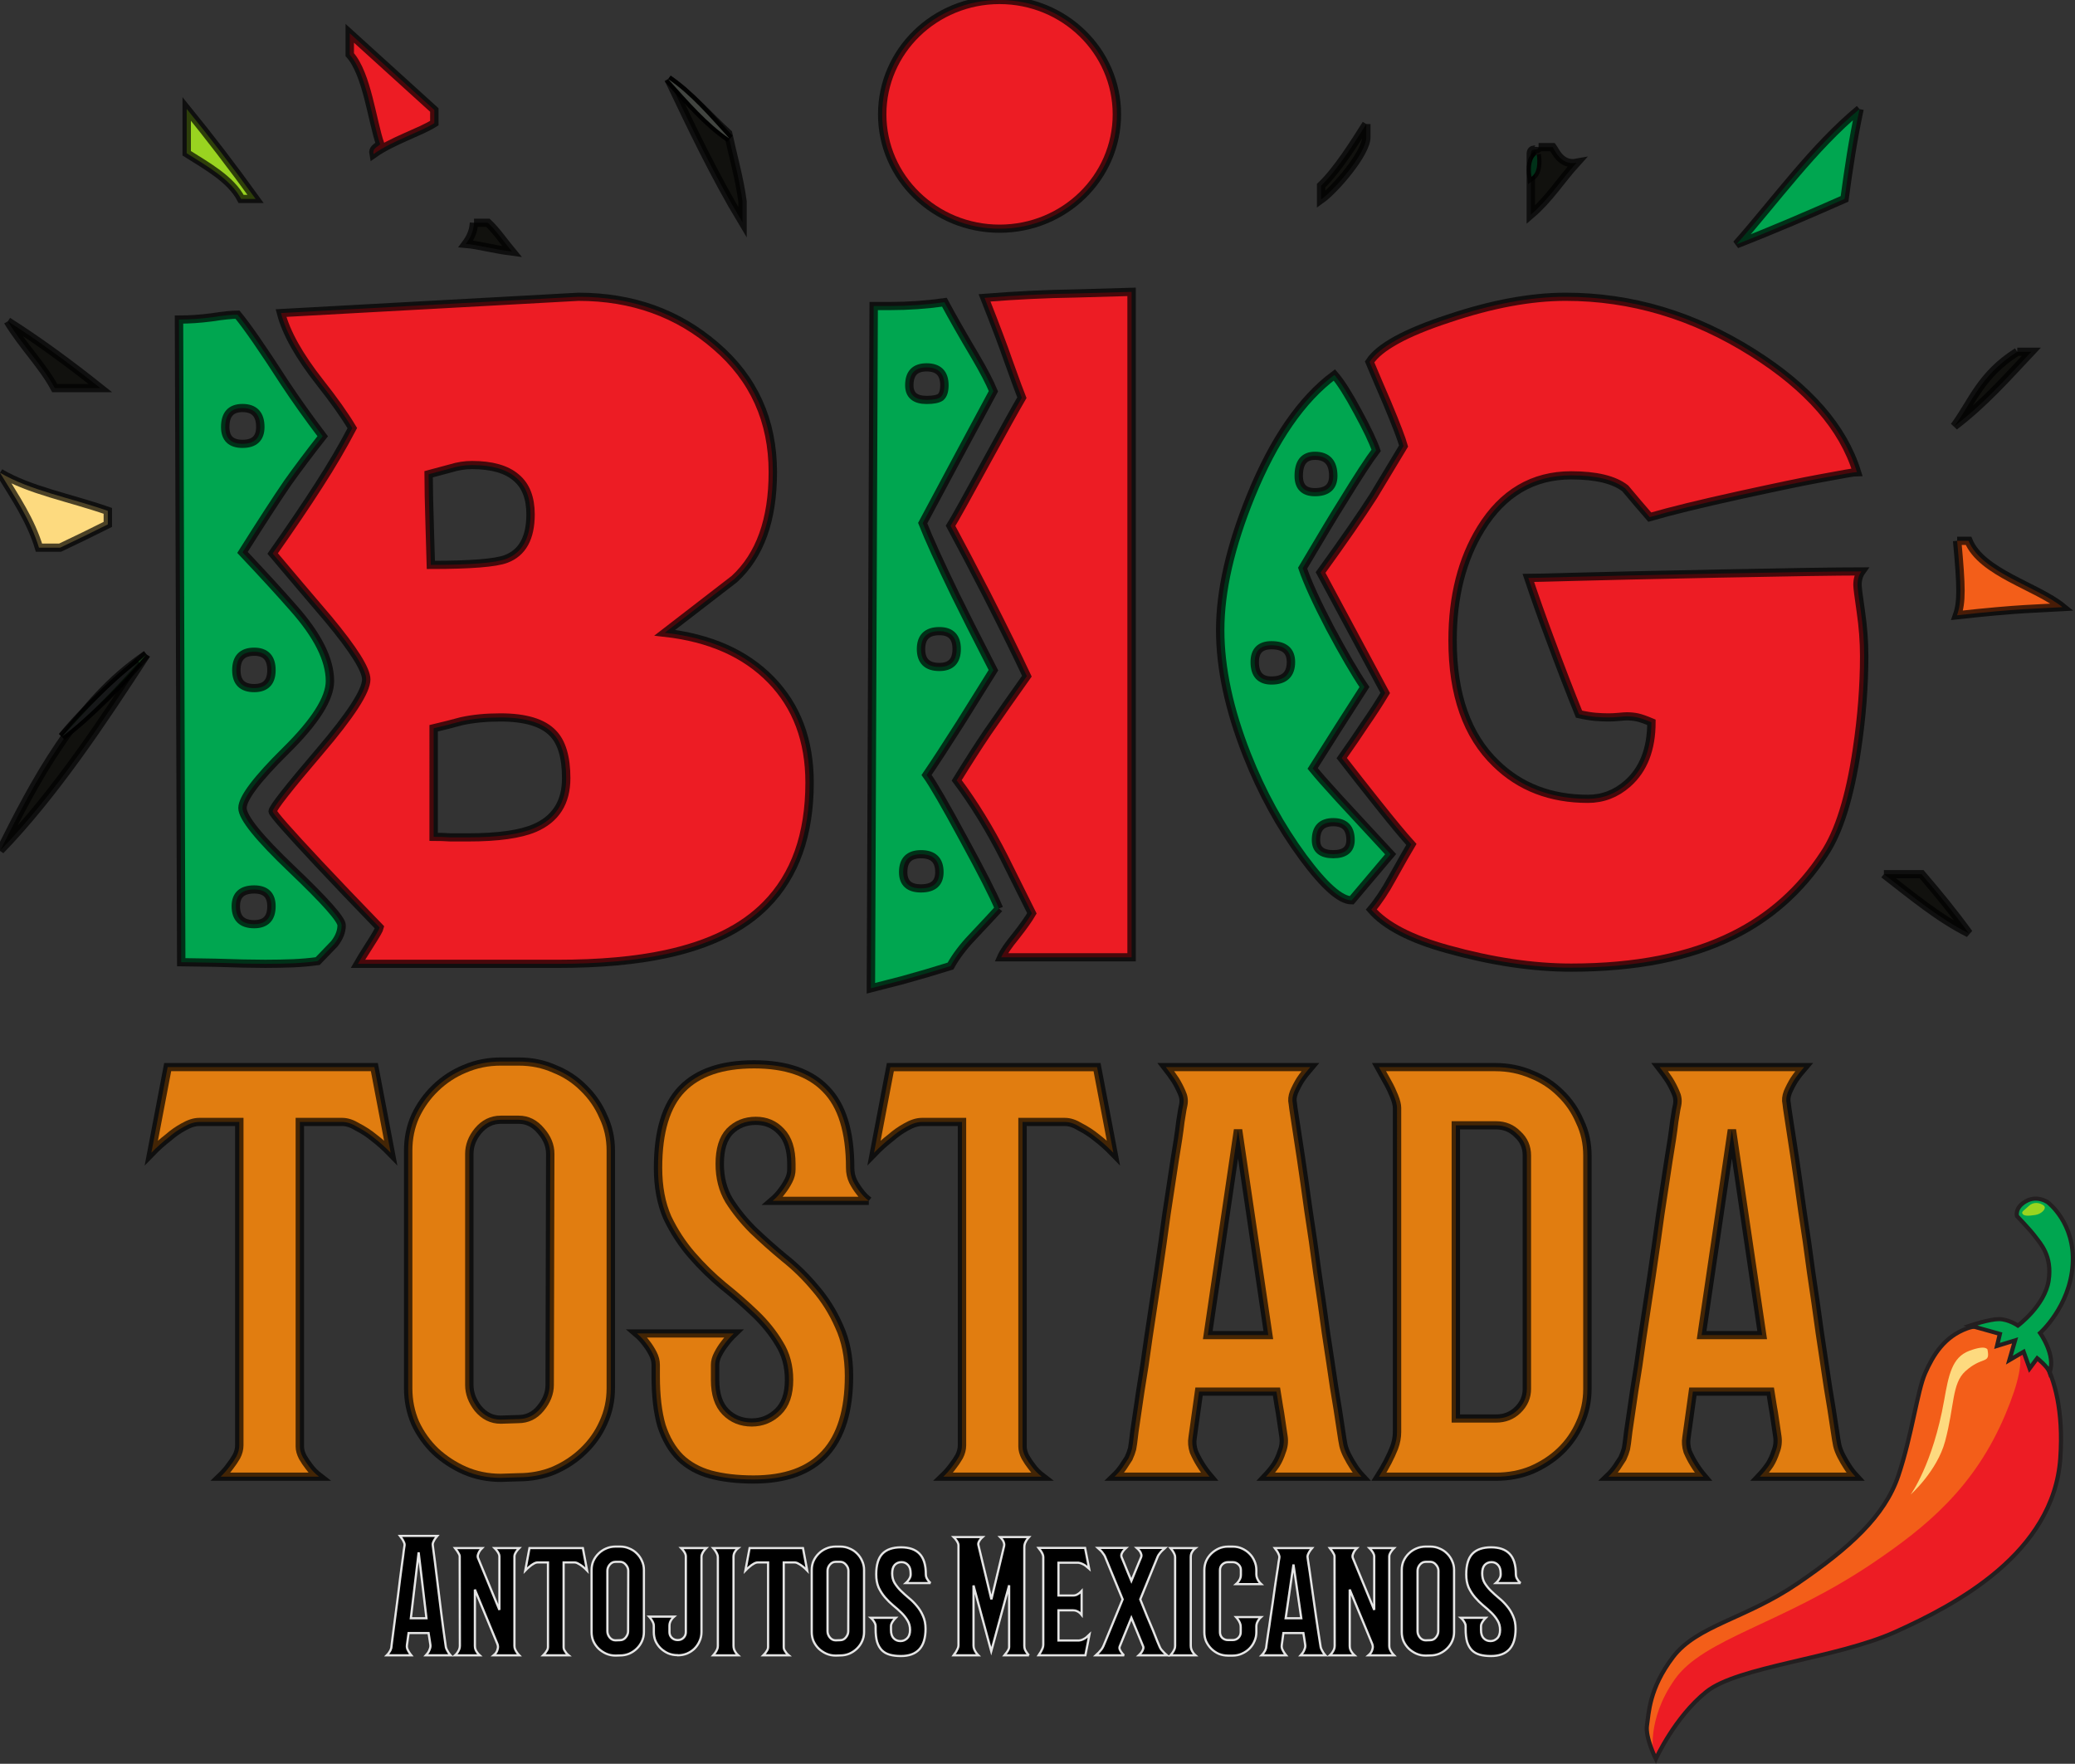 <?xml version="1.0" encoding="UTF-8" standalone="no"?>
<svg
   xmlns:dc="http://purl.org/dc/elements/1.1/"
   xmlns:cc="http://creativecommons.org/ns#"
   xmlns:rdf="http://www.w3.org/1999/02/22-rdf-syntax-ns#"
   xmlns:svg="http://www.w3.org/2000/svg"
   xmlns="http://www.w3.org/2000/svg"
   xmlns:sodipodi="http://sodipodi.sourceforge.net/DTD/sodipodi-0.dtd"
   xmlns:inkscape="http://www.inkscape.org/namespaces/inkscape"
   inkscape:version="1.0 (4035a4fb49, 2020-05-01)"
   sodipodi:docname="big-tostada-main-logo_W50_borders_blackTxt.svg"
   id="svg966"
   version="1.1"
   viewBox="0 0 50 42.495"
   height="42.495mm"
   width="50mm">
  <rect x="0" y="0" width="50" height="42.495" fill="#333333" stroke="none"/>
  <sodipodi:namedview
     inkscape:current-layer="svg966"
     inkscape:window-maximized="0"
     inkscape:window-y="0"
     inkscape:window-x="0"
     inkscape:cy="111.2662"
     inkscape:cx="57.2382"
     inkscape:zoom="5.1677868"
     showgrid="false"
     id="namedview2155"
     inkscape:window-height="868"
     inkscape:window-width="1477"
     inkscape:pageshadow="2"
     inkscape:pageopacity="0"
     guidetolerance="10"
     gridtolerance="10"
     objecttolerance="10"
     borderopacity="1"
     bordercolor="#666666"
     pagecolor="#ffffff" />
  <defs
     id="defs960">
    <clipPath
       id="clipPath402"
       clipPathUnits="userSpaceOnUse">
      <path
         id="path400"
         d="m 563.158,610.943 c -2.854,-1.057 -4.225,-3.404 -5.202,-5.672 v 0 c -0.978,-2.268 -1.643,-7.902 -3.324,-13.025 v 0 c -1.682,-5.123 -6.024,-9.151 -12.438,-13.649 v 0 c -6.414,-4.499 -12.438,-5.32 -15.41,-9.348 v 0 c -2.971,-4.029 -2.971,-7.118 -3.207,-8.644 v 0 c -0.234,-1.525 1.095,-4.263 1.095,-4.263 v 0 c 0,0 2.347,5.319 6.259,8.527 v 0 c 3.911,3.207 16.057,4.21 23.348,7.587 v 0 c 7.433,3.441 19.556,9.935 20.378,22.02 v 0 c 0.822,12.085 -4.536,15.645 -4.536,15.645 v 0 c 0,0 -2.503,1.144 -4.959,1.144 v 0 c -0.691,0 -1.378,-0.091 -2.004,-0.322" />
    </clipPath>
  </defs>
  <g
     style="stroke:#000000;stroke-width:1.039;stroke-miterlimit:4;stroke-dasharray:none;stroke-opacity:0.7"
     id="g272"
     transform="matrix(0.195,0,0,-0.19,5.317,35.578)">
    <path
       d="m 0,0 c 0.432,0.425 0.815,0.875 1.151,1.348 0.287,0.378 0.551,0.78 0.791,1.206 0.24,0.473 0.361,0.946 0.361,1.419 v 41.01 h -4.964 c -0.577,0 -1.225,-0.212 -1.943,-0.638 C -5.276,43.966 -5.9,43.517 -6.476,42.996 -7.194,42.429 -7.89,41.79 -8.561,41.081 l 2.014,10.856 h 25.541 l 2.015,-10.856 c -0.672,0.709 -1.367,1.348 -2.087,1.915 -0.623,0.521 -1.295,0.97 -2.015,1.349 -0.671,0.426 -1.294,0.638 -1.87,0.638 H 9.784 V 3.83 C 9.784,3.405 9.905,2.955 10.145,2.482 10.384,2.057 10.648,1.655 10.936,1.276 11.272,0.803 11.68,0.377 12.159,0 Z"
       style="fill:#e17d10;fill-opacity:1;fill-rule:nonzero;stroke:#000000;stroke-width:1.039;stroke-miterlimit:4;stroke-dasharray:none;stroke-opacity:0.7"
       id="path274" />
  </g>
  <g
     style="stroke:#000000;stroke-width:1.039;stroke-miterlimit:4;stroke-dasharray:none;stroke-opacity:0.7"
     id="g276"
     transform="matrix(0.195,0,0,-0.19,13.259,27.8)">
    <path
       d="M 0,0 C 0,1.04 -0.384,2.01 -1.151,2.909 -1.918,3.855 -2.829,4.327 -3.886,4.327 H -6.115 C -7.219,4.327 -8.153,3.855 -8.921,2.909 -9.642,2.01 -10,1.04 -10,0 v -29.305 c 0,-1.04 0.358,-2.033 1.079,-2.979 0.768,-0.946 1.702,-1.419 2.806,-1.419 l 2.158,0.071 c 1.103,0 2.015,0.449 2.734,1.348 0.767,0.946 1.152,1.939 1.152,2.979 z m -3.886,11.707 c 1.584,0 3.047,-0.308 4.39,-0.923 C 1.895,10.217 3.094,9.412 4.102,8.372 5.156,7.332 5.972,6.125 6.548,4.753 7.171,3.429 7.482,1.986 7.482,0.425 V -29.73 c 0,-1.562 -0.311,-3.027 -0.934,-4.399 -0.576,-1.324 -1.392,-2.507 -2.446,-3.547 -1.055,-1.041 -2.279,-1.869 -3.669,-2.484 -1.344,-0.568 -2.807,-0.85 -4.39,-0.85 l -2.158,-0.072 c -1.583,0 -3.07,0.307 -4.461,0.922 -1.343,0.615 -2.542,1.419 -3.597,2.413 -1.056,1.04 -1.895,2.247 -2.518,3.618 -0.576,1.372 -0.864,2.837 -0.864,4.399 V 0.425 c 0,1.561 0.288,3.004 0.864,4.328 0.623,1.372 1.462,2.579 2.518,3.619 1.055,1.04 2.254,1.845 3.597,2.412 1.391,0.615 2.878,0.923 4.461,0.923 z"
       style="fill:#e17d10;fill-opacity:1;fill-rule:evenodd;stroke:#000000;stroke-width:1.039;stroke-miterlimit:4;stroke-dasharray:none;stroke-opacity:0.7"
       id="path278" />
  </g>
  <g
     style="stroke:#000000;stroke-width:1.039;stroke-miterlimit:4;stroke-dasharray:none;stroke-opacity:0.7"
     id="g280"
     transform="matrix(0.195,0,0,-0.19,20.935,28.932)">
    <path
       d="m 0,0 h -11.871 c 0.432,0.378 0.815,0.804 1.151,1.276 0.288,0.379 0.551,0.805 0.791,1.278 0.241,0.473 0.36,0.946 0.36,1.42 v 0.709 c 0,1.844 -0.432,3.216 -1.294,4.115 -0.817,0.898 -1.847,1.348 -3.094,1.348 -1.296,0 -2.375,-0.45 -3.237,-1.348 -0.817,-0.899 -1.225,-2.271 -1.225,-4.115 0,-1.75 0.384,-3.287 1.151,-4.613 0.817,-1.323 1.799,-2.577 2.951,-3.759 1.198,-1.183 2.494,-2.366 3.885,-3.548 1.391,-1.135 2.662,-2.412 3.813,-3.832 1.199,-1.419 2.182,-3.027 2.95,-4.825 0.815,-1.797 1.223,-3.902 1.223,-6.314 0,-8.751 -3.933,-13.125 -11.799,-13.125 -2.015,0 -3.79,0.212 -5.324,0.637 -1.488,0.426 -2.735,1.135 -3.742,2.129 -1.007,1.04 -1.775,2.388 -2.302,4.044 -0.48,1.703 -0.72,3.807 -0.72,6.315 v 1.419 c 0,0.473 -0.12,0.946 -0.359,1.418 -0.241,0.474 -0.504,0.9 -0.79,1.278 -0.336,0.473 -0.719,0.898 -1.153,1.278 h 11.943 c -0.431,-0.426 -0.815,-0.876 -1.151,-1.349 -0.287,-0.378 -0.552,-0.804 -0.791,-1.277 -0.24,-0.473 -0.36,-0.922 -0.36,-1.348 v -1.916 c 0,-1.797 0.431,-3.145 1.296,-4.044 0.862,-0.898 1.941,-1.349 3.237,-1.349 1.247,0 2.326,0.451 3.237,1.349 0.911,0.899 1.368,2.247 1.368,4.044 0,1.75 -0.408,3.288 -1.224,4.612 -0.768,1.324 -1.751,2.577 -2.949,3.76 -1.2,1.183 -2.519,2.366 -3.957,3.548 -1.391,1.183 -2.687,2.484 -3.885,3.903 -1.2,1.418 -2.207,3.003 -3.023,4.754 -0.767,1.797 -1.151,3.901 -1.151,6.314 0,4.588 0.983,7.923 2.95,10.004 1.966,2.081 4.941,3.123 8.921,3.123 3.934,0 6.884,-1.042 8.85,-3.123 2.014,-2.081 3.021,-5.416 3.021,-10.004 0,-0.615 0.121,-1.183 0.361,-1.702 0.24,-0.473 0.504,-0.9 0.791,-1.278 C -0.815,0.733 -0.432,0.332 0,0"
       style="fill:#e17d10;fill-opacity:1;fill-rule:nonzero;stroke:#000000;stroke-width:1.039;stroke-miterlimit:4;stroke-dasharray:none;stroke-opacity:0.7"
       id="path282" />
  </g>
  <g
     style="stroke:#000000;stroke-width:1.039;stroke-miterlimit:4;stroke-dasharray:none;stroke-opacity:0.7"
     id="g284"
     transform="matrix(0.195,0,0,-0.19,22.731,35.578)">
    <path
       d="m 0,0 c 0.433,0.425 0.815,0.875 1.151,1.348 0.288,0.378 0.551,0.78 0.792,1.206 0.24,0.473 0.361,0.946 0.361,1.419 v 41.01 h -4.965 c -0.576,0 -1.224,-0.212 -1.943,-0.638 -0.672,-0.379 -1.295,-0.828 -1.871,-1.349 -0.719,-0.567 -1.414,-1.206 -2.085,-1.915 l 2.014,10.856 h 25.541 l 2.014,-10.856 c -0.671,0.709 -1.366,1.348 -2.086,1.915 -0.624,0.521 -1.295,0.97 -2.015,1.349 -0.671,0.426 -1.295,0.638 -1.871,0.638 H 9.785 V 3.83 c 0,-0.425 0.12,-0.875 0.361,-1.348 C 10.385,2.057 10.649,1.655 10.937,1.276 11.272,0.803 11.68,0.377 12.16,0 Z"
       style="fill:#e17d10;fill-opacity:1;fill-rule:nonzero;stroke:#000000;stroke-width:1.039;stroke-miterlimit:4;stroke-dasharray:none;stroke-opacity:0.7"
       id="path286" />
  </g>
  <g
     style="stroke:#000000;stroke-width:1.039;stroke-miterlimit:4;stroke-dasharray:none;stroke-opacity:0.7"
     id="g288"
     transform="matrix(0.195,0,0,-0.19,30.562,32.167)">
    <path
       d="M 0,0 -3.741,26.04 -7.482,0 Z m -0.287,-17.95 c 0.479,0.519 0.887,1.04 1.223,1.559 0.288,0.474 0.528,1.018 0.719,1.634 0.241,0.614 0.312,1.252 0.216,1.914 -0.096,0.663 -0.192,1.324 -0.288,1.987 -0.096,0.709 -0.191,1.324 -0.287,1.845 -0.097,0.615 -0.192,1.23 -0.288,1.845 h -9.57 l -0.792,-5.818 c -0.094,-0.568 -0.046,-1.159 0.145,-1.773 0.24,-0.569 0.504,-1.089 0.791,-1.562 0.336,-0.567 0.721,-1.112 1.151,-1.631 h -11.726 c 0.384,0.377 0.72,0.779 1.008,1.205 0.239,0.378 0.479,0.758 0.718,1.135 0.193,0.425 0.335,0.828 0.432,1.206 0.047,0.19 0.144,0.923 0.287,2.2 0.192,1.324 0.432,3.003 0.72,5.038 0.336,2.034 0.672,4.328 1.008,6.882 0.382,2.555 0.767,5.156 1.15,7.805 0.385,2.649 0.743,5.251 1.079,7.805 0.385,2.554 0.721,4.824 1.008,6.811 0.336,2.034 0.575,3.69 0.719,4.967 0.192,1.278 0.312,1.987 0.36,2.128 0.096,0.521 0.025,1.041 -0.216,1.562 -0.239,0.567 -0.504,1.088 -0.792,1.561 -0.336,0.52 -0.718,1.064 -1.15,1.632 H 5.181 C 4.701,33.419 4.293,32.875 3.957,32.355 3.669,31.882 3.406,31.361 3.167,30.794 2.975,30.273 2.926,29.8 3.022,29.375 c 0,-0.095 0.096,-0.781 0.289,-2.059 0.19,-1.229 0.431,-2.837 0.718,-4.824 0.288,-1.987 0.6,-4.233 0.936,-6.741 0.384,-2.507 0.743,-5.084 1.079,-7.733 0.385,-2.601 0.743,-5.179 1.079,-7.734 0.385,-2.555 0.719,-4.848 1.008,-6.883 0.335,-2.033 0.599,-3.736 0.791,-5.108 0.191,-1.325 0.311,-2.082 0.359,-2.27 0.097,-0.427 0.264,-0.876 0.504,-1.349 0.239,-0.473 0.48,-0.899 0.72,-1.277 0.287,-0.473 0.623,-0.922 1.008,-1.347 z"
       style="fill:#e17d10;fill-opacity:1;fill-rule:evenodd;stroke:#000000;stroke-width:1.039;stroke-miterlimit:4;stroke-dasharray:none;stroke-opacity:0.7"
       id="path290" />
  </g>
  <g
     style="stroke:#000000;stroke-width:1.039;stroke-miterlimit:4;stroke-dasharray:none;stroke-opacity:0.7"
     id="g292"
     transform="matrix(0.195,0,0,-0.19,36.792,27.84)">
    <path
       d="m 0,0 c 0,1.088 -0.385,1.987 -1.151,2.697 -0.72,0.757 -1.608,1.135 -2.662,1.135 h -4.965 v -37.18 h 4.965 c 1.054,0 1.942,0.355 2.662,1.065 0.766,0.757 1.151,1.655 1.151,2.697 z m -16.045,6.032 c 0,0.378 -0.12,0.875 -0.36,1.489 -0.24,0.616 -0.503,1.183 -0.79,1.704 -0.336,0.614 -0.697,1.276 -1.079,1.986 h 14.388 c 1.582,0 3.071,-0.307 4.461,-0.922 C 1.966,9.721 3.165,8.917 4.173,7.876 5.18,6.883 5.971,5.7 6.546,4.329 7.17,3.004 7.481,1.562 7.481,0 v -29.586 c 0,-1.561 -0.311,-3.029 -0.935,-4.4 -0.575,-1.325 -1.366,-2.483 -2.373,-3.476 -1.008,-0.994 -2.207,-1.798 -3.598,-2.413 -1.343,-0.567 -2.805,-0.851 -4.388,-0.851 h -14.461 c 0.382,0.614 0.743,1.253 1.079,1.915 0.287,0.568 0.55,1.159 0.79,1.773 0.24,0.663 0.36,1.326 0.36,1.987 z"
       style="fill:#e17d10;fill-opacity:1;fill-rule:evenodd;stroke:#000000;stroke-width:1.039;stroke-miterlimit:4;stroke-dasharray:none;stroke-opacity:0.7"
       id="path294" />
  </g>
  <g
     style="stroke:#000000;stroke-width:1.039;stroke-miterlimit:4;stroke-dasharray:none;stroke-opacity:0.7"
     id="g296"
     transform="matrix(0.195,0,0,-0.19,42.462,32.167)">
    <path
       d="M 0,0 -3.741,26.04 -7.483,0 Z m -0.288,-17.95 c 0.48,0.519 0.887,1.04 1.224,1.559 0.287,0.474 0.527,1.018 0.718,1.634 0.241,0.614 0.312,1.252 0.216,1.914 -0.095,0.663 -0.191,1.324 -0.287,1.987 -0.097,0.709 -0.192,1.324 -0.288,1.845 -0.097,0.615 -0.192,1.23 -0.287,1.845 h -9.571 l -0.791,-5.818 c -0.095,-0.568 -0.047,-1.159 0.144,-1.773 0.24,-0.569 0.504,-1.089 0.791,-1.562 0.337,-0.567 0.721,-1.112 1.152,-1.631 h -11.727 c 0.385,0.377 0.721,0.779 1.008,1.205 0.239,0.378 0.479,0.758 0.719,1.135 0.192,0.425 0.334,0.828 0.431,1.206 0.048,0.19 0.145,0.923 0.288,2.2 0.192,1.324 0.432,3.003 0.719,5.038 0.336,2.034 0.672,4.328 1.008,6.882 0.383,2.555 0.767,5.156 1.15,7.805 0.385,2.649 0.744,5.251 1.08,7.805 0.384,2.554 0.72,4.824 1.008,6.811 0.336,2.034 0.574,3.69 0.719,4.967 0.192,1.278 0.311,1.987 0.359,2.128 0.096,0.521 0.025,1.041 -0.216,1.562 -0.239,0.567 -0.504,1.088 -0.792,1.561 -0.335,0.52 -0.718,1.064 -1.15,1.632 H 5.181 C 4.7,33.419 4.292,32.875 3.956,32.355 3.669,31.882 3.405,31.361 3.166,30.794 2.974,30.273 2.926,29.8 3.022,29.375 3.022,29.28 3.117,28.594 3.31,27.316 3.501,26.087 3.741,24.479 4.029,22.492 4.316,20.505 4.628,18.259 4.964,15.751 5.349,13.244 5.707,10.667 6.044,8.018 6.428,5.417 6.786,2.839 7.123,0.284 7.507,-2.271 7.842,-4.564 8.13,-6.599 c 0.335,-2.033 0.599,-3.736 0.791,-5.108 0.191,-1.325 0.311,-2.082 0.36,-2.27 0.097,-0.427 0.264,-0.876 0.504,-1.349 0.239,-0.473 0.48,-0.899 0.719,-1.277 0.288,-0.473 0.624,-0.922 1.008,-1.347 z"
       style="fill:#e17d10;fill-opacity:1;fill-rule:evenodd;stroke:#000000;stroke-width:1.039;stroke-miterlimit:4;stroke-dasharray:none;stroke-opacity:0.7"
       id="path298" />
  </g>
  <g
     style="fill:#000000;fill-opacity:1;stroke:#ffffff;stroke-opacity:0.883;stroke-width:0.047;stroke-miterlimit:4;stroke-dasharray:none"
     transform="matrix(1.115,0,0,1.115,-11.115,-44.552)"
     id="g1651">
    <g
       transform="matrix(0.195,0,0,-0.19,19.185,74.924)"
       id="g300"
       style="fill:#000000;fill-opacity:1;stroke:#ffffff;stroke-width:0.247;stroke-miterlimit:4;stroke-dasharray:none;stroke-opacity:0.883">
      <path
         id="path302"
         style="fill:#000000;fill-opacity:1;fill-rule:evenodd;stroke:#ffffff;stroke-width:0.247;stroke-miterlimit:4;stroke-dasharray:none;stroke-opacity:0.883"
         d="M 0,0 -0.866,7.497 -1.732,0 Z m -0.066,-4.215 c 0.111,0.122 0.205,0.244 0.283,0.366 0.066,0.111 0.122,0.239 0.166,0.383 0.055,0.145 0.072,0.294 0.051,0.45 C 0.411,-2.86 0.389,-2.705 0.366,-2.549 0.344,-2.383 0.322,-2.238 0.3,-2.116 0.277,-1.972 0.256,-1.828 0.233,-1.683 h -2.215 l -0.184,-1.366 c -0.022,-0.134 -0.011,-0.272 0.033,-0.417 0.056,-0.133 0.117,-0.255 0.184,-0.366 0.078,-0.133 0.166,-0.261 0.266,-0.383 h -2.715 c 0.088,0.088 0.167,0.183 0.233,0.283 0.056,0.089 0.111,0.178 0.167,0.266 0.044,0.1 0.077,0.195 0.1,0.283 0.01,0.045 0.033,0.239 0.066,0.584 0.044,0.344 0.1,0.788 0.167,1.332 0.077,0.545 0.155,1.155 0.233,1.833 0.088,0.689 0.178,1.388 0.266,2.099 0.09,0.711 0.173,1.406 0.25,2.083 0.089,0.678 0.167,1.283 0.233,1.816 0.079,0.545 0.134,0.983 0.167,1.316 0.044,0.345 0.073,0.533 0.083,0.567 0.023,0.122 0.006,0.245 -0.049,0.366 C -2.538,8.747 -2.6,8.869 -2.666,8.98 -2.744,9.102 -2.832,9.23 -2.933,9.363 H 1.199 C 1.088,9.23 0.994,9.102 0.916,8.98 0.85,8.869 0.789,8.747 0.733,8.613 0.688,8.492 0.678,8.38 0.7,8.28 0.7,8.258 0.722,8.081 0.767,7.747 0.811,7.414 0.866,6.98 0.933,6.448 1,5.925 1.072,5.326 1.149,4.648 1.238,3.971 1.321,3.276 1.399,2.565 1.488,1.866 1.571,1.177 1.649,0.5 1.738,-0.178 1.816,-0.789 1.883,-1.333 1.96,-1.877 2.021,-2.327 2.066,-2.683 2.11,-3.038 2.138,-3.238 2.149,-3.282 2.172,-3.383 2.21,-3.488 2.266,-3.599 2.321,-3.71 2.377,-3.81 2.433,-3.899 2.499,-4.01 2.577,-4.116 2.666,-4.215 Z" />
    </g>
    <g
       transform="matrix(0.195,0,0,-0.19,21.19,73.408)"
       id="g304"
       style="fill:#000000;fill-opacity:1;stroke:#ffffff;stroke-width:0.247;stroke-miterlimit:4;stroke-dasharray:none;stroke-opacity:0.883">
      <path
         id="path306"
         style="fill:#000000;fill-opacity:1;fill-rule:nonzero;stroke:#ffffff;stroke-width:0.247;stroke-miterlimit:4;stroke-dasharray:none;stroke-opacity:0.883"
         d="m 0,0 c -0.1,-0.1 -0.188,-0.206 -0.266,-0.316 -0.067,-0.09 -0.128,-0.19 -0.183,-0.301 -0.056,-0.111 -0.084,-0.216 -0.084,-0.316 V -11.13 c 0,-0.144 0.028,-0.277 0.084,-0.4 0.055,-0.122 0.116,-0.233 0.183,-0.333 0.078,-0.122 0.166,-0.233 0.266,-0.333 h -2.832 c 0.122,0.1 0.223,0.217 0.3,0.35 0.066,0.111 0.117,0.244 0.15,0.4 0.044,0.167 0.033,0.344 -0.033,0.533 l -2.5,6.198 v -6.431 c 0,-0.156 0.028,-0.3 0.084,-0.434 0.056,-0.122 0.116,-0.227 0.184,-0.316 0.077,-0.111 0.166,-0.211 0.265,-0.3 h -2.731 c 0.099,0.089 0.188,0.194 0.265,0.317 0.068,0.1 0.128,0.211 0.184,0.333 0.056,0.133 0.083,0.272 0.083,0.416 l -0.017,10.197 c 0,0.078 -0.027,0.166 -0.083,0.266 -0.055,0.111 -0.116,0.217 -0.183,0.317 -0.077,0.122 -0.161,0.239 -0.249,0.35 h 2.998 C -4.226,-0.111 -4.32,-0.228 -4.398,-0.35 -4.465,-0.461 -4.521,-0.583 -4.564,-0.717 -4.609,-0.839 -4.615,-0.966 -4.581,-1.1 l 2.383,-5.931 v 6.098 c 0,0.1 -0.029,0.205 -0.084,0.316 -0.056,0.111 -0.116,0.211 -0.184,0.301 C -2.543,-0.206 -2.632,-0.1 -2.732,0 Z" />
    </g>
    <g
       transform="matrix(0.195,0,0,-0.19,21.707,75.725)"
       id="g308"
       style="fill:#000000;fill-opacity:1;stroke:#ffffff;stroke-width:0.247;stroke-miterlimit:4;stroke-dasharray:none;stroke-opacity:0.883">
      <path
         id="path310"
         style="fill:#000000;fill-opacity:1;fill-rule:nonzero;stroke:#ffffff;stroke-width:0.247;stroke-miterlimit:4;stroke-dasharray:none;stroke-opacity:0.883"
         d="M 0,0 C 0.101,0.1 0.188,0.205 0.267,0.316 0.333,0.405 0.395,0.5 0.45,0.6 0.505,0.71 0.533,0.822 0.533,0.933 v 9.63 h -1.149 c -0.134,0 -0.283,-0.05 -0.45,-0.15 -0.156,-0.089 -0.3,-0.195 -0.433,-0.317 -0.167,-0.133 -0.328,-0.283 -0.483,-0.45 l 0.465,2.55 h 5.915 l 0.467,-2.55 c -0.155,0.167 -0.316,0.317 -0.483,0.45 -0.145,0.122 -0.3,0.228 -0.467,0.317 -0.155,0.1 -0.3,0.15 -0.434,0.15 H 2.266 V 0.899 C 2.266,0.8 2.294,0.694 2.35,0.583 2.404,0.483 2.466,0.389 2.532,0.3 2.61,0.188 2.705,0.088 2.815,0 Z" />
    </g>
    <g
       transform="matrix(0.195,0,0,-0.19,23.546,73.898)"
       id="g312"
       style="fill:#000000;fill-opacity:1;stroke:#ffffff;stroke-width:0.247;stroke-miterlimit:4;stroke-dasharray:none;stroke-opacity:0.883">
      <path
         id="path314"
         style="fill:#000000;fill-opacity:1;fill-rule:evenodd;stroke:#ffffff;stroke-width:0.247;stroke-miterlimit:4;stroke-dasharray:none;stroke-opacity:0.883"
         d="M 0,0 C 0,0.245 -0.089,0.472 -0.267,0.683 -0.444,0.905 -0.655,1.016 -0.899,1.016 H -1.416 C -1.671,1.016 -1.888,0.905 -2.065,0.683 -2.232,0.472 -2.315,0.245 -2.315,0 v -6.881 c 0,-0.244 0.083,-0.478 0.25,-0.7 0.177,-0.222 0.394,-0.333 0.649,-0.333 l 0.5,0.017 c 0.256,0 0.467,0.105 0.633,0.316 0.178,0.222 0.266,0.456 0.266,0.7 z m -0.899,2.749 c 0.366,0 0.705,-0.072 1.016,-0.217 C 0.438,2.399 0.717,2.21 0.95,1.966 1.194,1.722 1.384,1.438 1.517,1.116 1.661,0.805 1.733,0.466 1.733,0.1 V -6.981 C 1.733,-7.348 1.661,-7.692 1.517,-8.014 1.384,-8.325 1.194,-8.603 0.95,-8.847 0.706,-9.091 0.423,-9.286 0.101,-9.43 -0.211,-9.563 -0.55,-9.63 -0.916,-9.63 l -0.5,-0.016 c -0.366,0 -0.711,0.071 -1.033,0.216 -0.311,0.144 -0.588,0.333 -0.833,0.566 -0.244,0.245 -0.439,0.528 -0.583,0.85 -0.133,0.322 -0.199,0.666 -0.199,1.033 V 0.1 c 0,0.366 0.066,0.705 0.199,1.016 0.144,0.322 0.339,0.606 0.583,0.85 0.245,0.244 0.522,0.433 0.833,0.566 0.322,0.145 0.667,0.217 1.033,0.217 z" />
    </g>
    <g
       transform="matrix(0.195,0,0,-0.19,24.537,74.889)"
       id="g316"
       style="fill:#000000;fill-opacity:1;stroke:#ffffff;stroke-width:0.247;stroke-miterlimit:4;stroke-dasharray:none;stroke-opacity:0.883">
      <path
         id="path318"
         style="fill:#000000;fill-opacity:1;fill-rule:nonzero;stroke:#ffffff;stroke-width:0.247;stroke-miterlimit:4;stroke-dasharray:none;stroke-opacity:0.883"
         d="m 0,0 c -0.101,-0.089 -0.189,-0.189 -0.267,-0.3 -0.067,-0.089 -0.128,-0.2 -0.183,-0.333 -0.045,-0.122 -0.067,-0.256 -0.067,-0.4 v -0.734 c 0,-0.244 0.083,-0.455 0.25,-0.632 0.178,-0.178 0.394,-0.267 0.65,-0.267 h 0.033 c 0.245,0 0.45,0.083 0.616,0.25 0.178,0.178 0.267,0.395 0.267,0.649 v 8.631 c 0,0.111 -0.028,0.222 -0.083,0.333 -0.056,0.111 -0.117,0.211 -0.184,0.3 -0.077,0.111 -0.16,0.211 -0.25,0.3 H 3.565 C 3.465,7.697 3.376,7.592 3.299,7.481 3.231,7.392 3.171,7.286 3.115,7.164 3.06,7.042 3.032,6.925 3.032,6.814 V -1.767 C 3.032,-2.133 2.96,-2.477 2.815,-2.799 2.682,-3.11 2.499,-3.388 2.266,-3.632 2.032,-3.865 1.755,-4.054 1.433,-4.199 1.11,-4.332 0.767,-4.398 0.399,-4.398 l -0.016,0.016 c -0.366,0 -0.711,0.067 -1.033,0.2 -0.311,0.144 -0.589,0.333 -0.833,0.567 -0.234,0.233 -0.422,0.505 -0.567,0.816 -0.133,0.322 -0.199,0.666 -0.199,1.032 v 0.717 c 0,0.133 -0.028,0.261 -0.083,0.383 -0.057,0.123 -0.117,0.233 -0.184,0.334 C -2.594,-0.211 -2.677,-0.1 -2.766,0 Z" />
    </g>
    <g
       transform="matrix(0.195,0,0,-0.19,25.921,73.408)"
       id="g320"
       style="fill:#000000;fill-opacity:1;stroke:#ffffff;stroke-width:0.247;stroke-miterlimit:4;stroke-dasharray:none;stroke-opacity:0.883">
      <path
         id="path322"
         style="fill:#000000;fill-opacity:1;fill-rule:nonzero;stroke:#ffffff;stroke-width:0.247;stroke-miterlimit:4;stroke-dasharray:none;stroke-opacity:0.883"
         d="M 0,0 C -0.1,-0.078 -0.188,-0.172 -0.267,-0.283 -0.333,-0.373 -0.395,-0.478 -0.449,-0.6 -0.494,-0.722 -0.516,-0.855 -0.516,-1 v -10.096 c 0,-0.156 0.022,-0.3 0.067,-0.434 0.054,-0.133 0.116,-0.249 0.182,-0.349 0.079,-0.123 0.167,-0.228 0.267,-0.317 h -2.766 c 0.089,0.1 0.172,0.211 0.25,0.333 0.068,0.1 0.128,0.211 0.184,0.333 0.056,0.123 0.083,0.256 0.083,0.4 v 10.097 c 0,0.122 -0.027,0.244 -0.083,0.366 -0.056,0.123 -0.116,0.234 -0.184,0.334 C -2.594,-0.211 -2.677,-0.1 -2.766,0 Z" />
    </g>
    <g
       transform="matrix(0.195,0,0,-0.19,26.464,75.725)"
       id="g324"
       style="fill:#000000;fill-opacity:1;stroke:#ffffff;stroke-width:0.247;stroke-miterlimit:4;stroke-dasharray:none;stroke-opacity:0.883">
      <path
         id="path326"
         style="fill:#000000;fill-opacity:1;fill-rule:nonzero;stroke:#ffffff;stroke-width:0.247;stroke-miterlimit:4;stroke-dasharray:none;stroke-opacity:0.883"
         d="M 0,0 C 0.101,0.1 0.189,0.205 0.267,0.316 0.334,0.405 0.395,0.5 0.45,0.6 0.506,0.71 0.533,0.822 0.533,0.933 v 9.63 h -1.149 c -0.133,0 -0.283,-0.05 -0.449,-0.15 -0.157,-0.089 -0.301,-0.195 -0.434,-0.317 -0.167,-0.133 -0.327,-0.283 -0.482,-0.45 l 0.465,2.55 h 5.914 l 0.467,-2.55 c -0.155,0.167 -0.316,0.317 -0.483,0.45 -0.145,0.122 -0.3,0.228 -0.466,0.317 -0.155,0.1 -0.3,0.15 -0.434,0.15 H 2.267 V 0.899 C 2.267,0.8 2.294,0.694 2.35,0.583 2.405,0.483 2.466,0.389 2.533,0.3 2.61,0.188 2.705,0.088 2.815,0 Z" />
    </g>
    <g
       transform="matrix(0.195,0,0,-0.19,28.304,73.898)"
       id="g328"
       style="fill:#000000;fill-opacity:1;stroke:#ffffff;stroke-width:0.247;stroke-miterlimit:4;stroke-dasharray:none;stroke-opacity:0.883">
      <path
         id="path330"
         style="fill:#000000;fill-opacity:1;fill-rule:evenodd;stroke:#ffffff;stroke-width:0.247;stroke-miterlimit:4;stroke-dasharray:none;stroke-opacity:0.883"
         d="M 0,0 C 0,0.245 -0.089,0.472 -0.267,0.683 -0.444,0.905 -0.656,1.016 -0.9,1.016 h -0.516 c -0.256,0 -0.473,-0.111 -0.65,-0.333 C -2.233,0.472 -2.316,0.245 -2.316,0 v -6.881 c 0,-0.244 0.083,-0.478 0.25,-0.7 0.177,-0.222 0.394,-0.333 0.65,-0.333 l 0.499,0.017 c 0.256,0 0.467,0.105 0.634,0.316 0.178,0.222 0.265,0.456 0.265,0.7 z m -0.9,2.749 c 0.367,0 0.706,-0.072 1.016,-0.217 C 0.438,2.399 0.716,2.21 0.949,1.966 1.193,1.722 1.383,1.438 1.516,1.116 1.66,0.805 1.732,0.466 1.732,0.1 V -6.981 C 1.732,-7.348 1.66,-7.692 1.516,-8.014 1.383,-8.325 1.193,-8.603 0.949,-8.847 0.705,-9.091 0.422,-9.286 0.1,-9.43 c -0.311,-0.133 -0.651,-0.2 -1.017,-0.2 l -0.499,-0.016 c -0.367,0 -0.711,0.071 -1.033,0.216 -0.312,0.144 -0.589,0.333 -0.833,0.566 -0.245,0.245 -0.44,0.528 -0.583,0.85 -0.134,0.322 -0.2,0.666 -0.2,1.033 V 0.1 c 0,0.366 0.066,0.705 0.2,1.016 0.143,0.322 0.338,0.606 0.583,0.85 0.244,0.244 0.521,0.433 0.833,0.566 0.322,0.145 0.666,0.217 1.033,0.217 z" />
    </g>
    <g
       transform="matrix(0.195,0,0,-0.19,30.081,74.164)"
       id="g332"
       style="fill:#000000;fill-opacity:1;stroke:#ffffff;stroke-width:0.247;stroke-miterlimit:4;stroke-dasharray:none;stroke-opacity:0.883">
      <path
         id="path334"
         style="fill:#000000;fill-opacity:1;fill-rule:nonzero;stroke:#ffffff;stroke-width:0.247;stroke-miterlimit:4;stroke-dasharray:none;stroke-opacity:0.883"
         d="m 0,0 h -2.75 c 0.101,0.088 0.189,0.188 0.268,0.299 0.066,0.09 0.127,0.189 0.182,0.301 0.056,0.11 0.083,0.222 0.083,0.333 V 1.1 c 0,0.433 -0.099,0.755 -0.299,0.966 -0.189,0.211 -0.427,0.316 -0.716,0.316 -0.3,0 -0.55,-0.105 -0.75,-0.316 C -4.171,1.855 -4.266,1.533 -4.266,1.1 c 0,-0.412 0.089,-0.772 0.267,-1.083 0.188,-0.312 0.417,-0.606 0.684,-0.884 0.277,-0.278 0.577,-0.555 0.899,-0.833 0.322,-0.266 0.616,-0.566 0.883,-0.9 0.277,-0.333 0.506,-0.71 0.683,-1.132 0.189,-0.423 0.284,-0.916 0.284,-1.483 0,-2.055 -0.912,-3.082 -2.733,-3.082 -0.467,0 -0.878,0.05 -1.233,0.15 -0.345,0.1 -0.633,0.266 -0.866,0.5 -0.234,0.244 -0.412,0.561 -0.534,0.949 -0.111,0.4 -0.167,0.894 -0.167,1.483 v 0.333 c 0,0.111 -0.027,0.222 -0.083,0.333 -0.055,0.111 -0.116,0.212 -0.182,0.3 -0.078,0.111 -0.167,0.211 -0.267,0.3 h 2.766 c -0.101,-0.1 -0.19,-0.206 -0.267,-0.317 -0.067,-0.088 -0.128,-0.188 -0.183,-0.299 -0.056,-0.111 -0.083,-0.217 -0.083,-0.317 v -0.45 c 0,-0.422 0.099,-0.738 0.299,-0.949 0.2,-0.211 0.45,-0.317 0.75,-0.317 0.288,0 0.538,0.106 0.749,0.317 0.211,0.211 0.317,0.527 0.317,0.949 0,0.411 -0.094,0.772 -0.283,1.083 -0.178,0.311 -0.406,0.605 -0.683,0.883 -0.277,0.278 -0.583,0.555 -0.916,0.833 -0.322,0.278 -0.622,0.583 -0.9,0.917 -0.278,0.333 -0.511,0.705 -0.7,1.116 -0.178,0.422 -0.266,0.916 -0.266,1.482 0,1.078 0.227,1.861 0.682,2.35 0.456,0.488 1.145,0.733 2.067,0.733 0.911,0 1.594,-0.245 2.049,-0.733 0.466,-0.489 0.7,-1.272 0.7,-2.35 0,-0.144 0.027,-0.277 0.083,-0.399 0.055,-0.111 0.117,-0.211 0.183,-0.3 C -0.189,0.172 -0.101,0.078 0,0" />
    </g>
    <g
       transform="matrix(0.195,0,0,-0.19,32.206,75.725)"
       id="g336"
       style="fill:#000000;fill-opacity:1;stroke:#ffffff;stroke-width:0.247;stroke-miterlimit:4;stroke-dasharray:none;stroke-opacity:0.883">
      <path
         id="path338"
         style="fill:#000000;fill-opacity:1;fill-rule:nonzero;stroke:#ffffff;stroke-width:0.247;stroke-miterlimit:4;stroke-dasharray:none;stroke-opacity:0.883"
         d="m 0,0 h -2.716 c 0.089,0.111 0.173,0.222 0.25,0.333 0.067,0.089 0.128,0.189 0.184,0.3 0.055,0.111 0.083,0.211 0.083,0.3 V 7.964 L -4.182,0.467 -6.147,7.947 V 1.116 c 0,-0.156 0.027,-0.3 0.083,-0.433 0.055,-0.134 0.117,-0.25 0.183,-0.35 C -5.804,0.211 -5.715,0.1 -5.614,0 h -2.733 c 0.1,0.133 0.189,0.267 0.267,0.399 0.066,0.123 0.128,0.245 0.183,0.367 0.055,0.133 0.084,0.256 0.084,0.367 v 11.396 c 0,0.089 -0.029,0.189 -0.084,0.3 -0.055,0.111 -0.117,0.211 -0.183,0.3 -0.078,0.111 -0.167,0.216 -0.267,0.316 h 3.199 c -0.1,-0.089 -0.189,-0.189 -0.267,-0.299 -0.066,-0.09 -0.122,-0.189 -0.166,-0.301 -0.045,-0.111 -0.05,-0.227 -0.017,-0.349 l 1.433,-6.132 1.416,6.098 c 0.022,0.122 0.011,0.239 -0.033,0.351 -0.033,0.121 -0.083,0.227 -0.15,0.316 -0.078,0.111 -0.167,0.216 -0.267,0.316 H 0 C -0.1,13.334 -0.188,13.217 -0.267,13.095 -0.333,12.984 -0.395,12.862 -0.45,12.729 -0.494,12.596 -0.517,12.451 -0.517,12.296 V 1.083 C -0.517,0.938 -0.494,0.8 -0.45,0.666 -0.395,0.544 -0.333,0.433 -0.267,0.333 -0.188,0.211 -0.1,0.1 0,0" />
    </g>
    <g
       transform="matrix(0.195,0,0,-0.19,33.285,75.405)"
       id="g340"
       style="fill:#000000;fill-opacity:1;stroke:#ffffff;stroke-width:0.247;stroke-miterlimit:4;stroke-dasharray:none;stroke-opacity:0.883">
      <path
         id="path342"
         style="fill:#000000;fill-opacity:1;fill-rule:nonzero;stroke:#ffffff;stroke-width:0.247;stroke-miterlimit:4;stroke-dasharray:none;stroke-opacity:0.883"
         d="m 0,0 c 0.155,0.011 0.3,0.05 0.434,0.116 0.144,0.068 0.272,0.145 0.382,0.234 0.122,0.1 0.24,0.205 0.35,0.316 l -0.45,-2.349 h -5.181 c 0.089,0.134 0.172,0.267 0.25,0.4 0.067,0.122 0.128,0.25 0.183,0.384 0.055,0.144 0.084,0.282 0.084,0.416 v 9.98 c 0,0.11 -0.029,0.227 -0.084,0.35 -0.055,0.122 -0.116,0.233 -0.183,0.333 -0.078,0.122 -0.161,0.238 -0.25,0.349 H 0.684 L 1.133,8.164 C 1.011,8.275 0.889,8.38 0.767,8.48 0.655,8.569 0.527,8.647 0.383,8.713 0.25,8.78 0.105,8.825 -0.05,8.847 H -0.1 -2.266 V 5.115 h 1.617 0.016 c 0.122,0 0.238,0.022 0.35,0.067 0.111,0.055 0.211,0.116 0.3,0.183 0.1,0.077 0.194,0.166 0.283,0.266 V 2.916 C 0.233,3.004 0.155,3.088 0.066,3.166 -0.011,3.232 -0.111,3.293 -0.233,3.349 -0.345,3.404 -0.478,3.432 -0.633,3.432 H -2.266 V 0 Z" />
    </g>
    <g
       transform="matrix(0.195,0,0,-0.19,34.578,75.725)"
       id="g344"
       style="fill:#000000;fill-opacity:1;stroke:#ffffff;stroke-width:0.247;stroke-miterlimit:4;stroke-dasharray:none;stroke-opacity:0.883">
      <path
         id="path346"
         style="fill:#000000;fill-opacity:1;fill-rule:nonzero;stroke:#ffffff;stroke-width:0.247;stroke-miterlimit:4;stroke-dasharray:none;stroke-opacity:0.883"
         d="m 0,0 c 0.012,0.011 0.05,0.05 0.117,0.116 0.077,0.078 0.15,0.167 0.217,0.267 0.066,0.1 0.116,0.205 0.149,0.317 0.044,0.122 0.044,0.233 0,0.333 L -0.816,4.265 -2.1,1.033 C -2.144,0.933 -2.149,0.822 -2.115,0.7 -2.071,0.588 -2.016,0.483 -1.949,0.383 -1.883,0.283 -1.815,0.194 -1.749,0.116 -1.683,0.05 -1.638,0.011 -1.616,0 h -3.132 c 0.111,0.1 0.222,0.211 0.333,0.333 0.089,0.1 0.178,0.205 0.267,0.316 0.088,0.122 0.161,0.245 0.216,0.367 0.023,0.056 0.1,0.244 0.234,0.567 0.133,0.333 0.3,0.75 0.5,1.25 0.199,0.499 0.422,1.054 0.666,1.665 0.244,0.611 0.494,1.233 0.75,1.866 l -1.933,4.815 -0.016,0.05 c -0.057,0.122 -0.128,0.239 -0.217,0.35 -0.078,0.122 -0.161,0.228 -0.25,0.317 -0.112,0.111 -0.223,0.216 -0.334,0.316 h 3.133 c -0.122,-0.111 -0.228,-0.227 -0.317,-0.35 -0.078,-0.099 -0.138,-0.211 -0.183,-0.333 -0.044,-0.122 -0.044,-0.244 0,-0.366 0.088,-0.234 0.194,-0.495 0.316,-0.784 0.101,-0.244 0.212,-0.527 0.334,-0.849 0.133,-0.322 0.277,-0.678 0.433,-1.066 0.311,0.788 0.566,1.427 0.766,1.915 0.122,0.289 0.228,0.55 0.317,0.784 0.045,0.122 0.045,0.244 0,0.366 -0.034,0.122 -0.089,0.234 -0.166,0.333 -0.089,0.123 -0.195,0.239 -0.318,0.35 H 2.916 C 2.805,12.112 2.693,12.007 2.583,11.896 2.494,11.807 2.405,11.701 2.316,11.579 2.228,11.468 2.155,11.351 2.1,11.229 L 2.083,11.179 0.167,6.364 C 0.411,5.731 0.655,5.109 0.899,4.498 1.155,3.887 1.383,3.332 1.583,2.833 1.783,2.333 1.944,1.916 2.065,1.583 2.199,1.26 2.277,1.072 2.3,1.016 2.344,0.894 2.41,0.771 2.499,0.649 2.6,0.538 2.693,0.433 2.782,0.333 2.894,0.211 3.01,0.1 3.132,0 Z" />
    </g>
    <g
       transform="matrix(0.195,0,0,-0.19,35.803,73.408)"
       id="g348"
       style="fill:#000000;fill-opacity:1;stroke:#ffffff;stroke-width:0.247;stroke-miterlimit:4;stroke-dasharray:none;stroke-opacity:0.883">
      <path
         id="path350"
         style="fill:#000000;fill-opacity:1;fill-rule:nonzero;stroke:#ffffff;stroke-width:0.247;stroke-miterlimit:4;stroke-dasharray:none;stroke-opacity:0.883"
         d="M 0,0 C -0.1,-0.078 -0.188,-0.172 -0.267,-0.283 -0.333,-0.373 -0.395,-0.478 -0.45,-0.6 -0.494,-0.722 -0.517,-0.855 -0.517,-1 v -10.096 c 0,-0.156 0.023,-0.3 0.067,-0.434 0.055,-0.133 0.117,-0.249 0.183,-0.349 0.079,-0.123 0.167,-0.228 0.267,-0.317 h -2.766 c 0.089,0.1 0.172,0.211 0.25,0.333 0.067,0.1 0.128,0.211 0.183,0.333 0.056,0.123 0.084,0.256 0.084,0.4 v 10.097 c 0,0.122 -0.028,0.244 -0.084,0.366 -0.055,0.123 -0.116,0.234 -0.183,0.334 C -2.594,-0.211 -2.677,-0.1 -2.766,0 Z" />
    </g>
    <g
       transform="matrix(0.195,0,0,-0.19,36.782,75.111)"
       id="g352"
       style="fill:#000000;fill-opacity:1;stroke:#ffffff;stroke-width:0.247;stroke-miterlimit:4;stroke-dasharray:none;stroke-opacity:0.883">
      <path
         id="path354"
         style="fill:#000000;fill-opacity:1;fill-rule:nonzero;stroke:#ffffff;stroke-width:0.247;stroke-miterlimit:4;stroke-dasharray:none;stroke-opacity:0.883"
         d="m 0,0 c 0,0.155 -0.027,0.3 -0.083,0.433 -0.056,0.133 -0.117,0.25 -0.184,0.35 -0.077,0.122 -0.161,0.233 -0.25,0.333 H 2.249 C 2.149,1.027 2.061,0.922 1.982,0.8 1.916,0.7 1.855,0.583 1.8,0.45 1.755,0.328 1.732,0.206 1.732,0.083 V -0.6 C 1.732,-0.966 1.661,-1.311 1.516,-1.633 1.383,-1.955 1.194,-2.238 0.95,-2.482 0.717,-2.716 0.438,-2.905 0.117,-3.049 -0.194,-3.193 -0.533,-3.265 -0.899,-3.265 h -0.5 c -0.367,0 -0.711,0.066 -1.034,0.2 -0.31,0.144 -0.588,0.338 -0.833,0.583 -0.233,0.244 -0.422,0.522 -0.566,0.833 -0.133,0.321 -0.199,0.666 -0.199,1.033 v 7.08 c 0,0.367 0.066,0.711 0.199,1.034 0.144,0.322 0.333,0.599 0.566,0.833 0.245,0.244 0.523,0.438 0.833,0.583 0.323,0.144 0.667,0.216 1.034,0.216 h 0.516 c 0.366,0 0.705,-0.072 1.016,-0.216 C 0.455,8.769 0.733,8.575 0.967,8.331 1.199,8.097 1.383,7.82 1.516,7.498 1.661,7.175 1.732,6.831 1.732,6.464 v -0.5 C 1.732,5.809 1.761,5.665 1.816,5.532 1.872,5.398 1.933,5.281 2,5.182 2.077,5.06 2.166,4.954 2.266,4.865 h -2.783 c 0.101,0.089 0.19,0.189 0.267,0.3 0.066,0.089 0.128,0.194 0.184,0.316 0.055,0.123 0.083,0.262 0.083,0.417 v 0.566 c 0,0.256 -0.089,0.467 -0.267,0.634 -0.178,0.177 -0.389,0.266 -0.633,0.266 h -0.516 c -0.256,0 -0.472,-0.089 -0.65,-0.266 -0.167,-0.167 -0.25,-0.378 -0.25,-0.634 v -7.08 c 0,-0.245 0.083,-0.456 0.25,-0.634 0.178,-0.166 0.394,-0.25 0.65,-0.25 h 0.5 c 0.254,0 0.465,0.084 0.632,0.25 C -0.089,-1.072 0,-0.855 0,-0.6 Z" />
    </g>
    <g
       transform="matrix(0.195,0,0,-0.19,38.091,74.924)"
       id="g356"
       style="fill:#000000;fill-opacity:1;stroke:#ffffff;stroke-width:0.247;stroke-miterlimit:4;stroke-dasharray:none;stroke-opacity:0.883">
      <path
         id="path358"
         style="fill:#000000;fill-opacity:1;fill-rule:evenodd;stroke:#ffffff;stroke-width:0.247;stroke-miterlimit:4;stroke-dasharray:none;stroke-opacity:0.883"
         d="M 0,0 -0.867,6.114 -1.733,0 Z m -0.067,-4.215 c 0.111,0.122 0.206,0.244 0.283,0.366 0.067,0.111 0.122,0.239 0.167,0.383 0.055,0.145 0.072,0.294 0.05,0.45 C 0.411,-2.86 0.389,-2.705 0.366,-2.549 0.344,-2.383 0.321,-2.238 0.3,-2.116 0.277,-1.972 0.255,-1.828 0.232,-1.683 h -2.215 l -0.183,-1.366 c -0.022,-0.134 -0.012,-0.272 0.033,-0.417 0.056,-0.133 0.116,-0.255 0.183,-0.366 0.078,-0.133 0.167,-0.261 0.266,-0.383 h -2.714 c 0.088,0.088 0.166,0.183 0.233,0.283 0.055,0.089 0.11,0.178 0.166,0.266 0.045,0.1 0.077,0.195 0.101,0.283 0.01,0.045 0.033,0.217 0.066,0.517 0.044,0.311 0.1,0.705 0.166,1.183 0.078,0.477 0.156,1.016 0.233,1.616 0.089,0.6 0.178,1.211 0.267,1.833 0.089,0.622 0.172,1.233 0.25,1.832 0.089,0.6 0.166,1.133 0.233,1.6 0.079,0.477 0.133,0.866 0.166,1.166 0.045,0.3 0.073,0.467 0.084,0.5 0.022,0.122 0.005,0.244 -0.05,0.367 C -2.538,7.364 -2.6,7.486 -2.666,7.597 -2.744,7.719 -2.833,7.847 -2.933,7.98 H 1.199 C 1.088,7.847 0.993,7.719 0.916,7.597 0.85,7.486 0.788,7.364 0.732,7.231 0.688,7.108 0.677,6.998 0.699,6.897 0.699,6.875 0.722,6.714 0.766,6.414 0.811,6.125 0.866,5.748 0.933,5.281 0.999,4.814 1.071,4.287 1.149,3.699 1.238,3.109 1.321,2.504 1.398,1.882 1.488,1.271 1.571,0.666 1.649,0.066 1.738,-0.533 1.815,-1.072 1.883,-1.55 1.96,-2.027 2.021,-2.427 2.065,-2.75 2.11,-3.061 2.138,-3.238 2.148,-3.282 2.171,-3.383 2.21,-3.488 2.266,-3.599 2.321,-3.71 2.377,-3.81 2.432,-3.899 2.499,-4.01 2.576,-4.116 2.665,-4.215 Z" />
    </g>
    <g
       transform="matrix(0.195,0,0,-0.19,40.096,73.408)"
       id="g360"
       style="fill:#000000;fill-opacity:1;stroke:#ffffff;stroke-width:0.247;stroke-miterlimit:4;stroke-dasharray:none;stroke-opacity:0.883">
      <path
         id="path362"
         style="fill:#000000;fill-opacity:1;fill-rule:nonzero;stroke:#ffffff;stroke-width:0.247;stroke-miterlimit:4;stroke-dasharray:none;stroke-opacity:0.883"
         d="m 0,0 c -0.1,-0.1 -0.188,-0.206 -0.267,-0.316 -0.066,-0.09 -0.128,-0.19 -0.183,-0.301 -0.056,-0.111 -0.083,-0.216 -0.083,-0.316 V -11.13 c 0,-0.144 0.027,-0.277 0.083,-0.4 0.055,-0.122 0.117,-0.233 0.183,-0.333 0.079,-0.122 0.167,-0.233 0.267,-0.333 h -2.832 c 0.122,0.1 0.222,0.217 0.3,0.35 0.066,0.111 0.116,0.244 0.149,0.4 0.045,0.167 0.034,0.344 -0.033,0.533 l -2.499,6.198 v -6.431 c 0,-0.156 0.027,-0.3 0.083,-0.434 0.056,-0.122 0.117,-0.227 0.184,-0.316 0.078,-0.111 0.167,-0.211 0.266,-0.3 h -2.732 c 0.099,0.089 0.188,0.194 0.266,0.317 0.067,0.1 0.128,0.211 0.184,0.333 0.055,0.133 0.083,0.272 0.083,0.416 l -0.017,10.197 c 0,0.078 -0.028,0.166 -0.083,0.266 -0.055,0.111 -0.117,0.217 -0.183,0.317 -0.078,0.122 -0.161,0.239 -0.25,0.35 h 2.999 C -4.227,-0.111 -4.32,-0.228 -4.398,-0.35 -4.465,-0.461 -4.521,-0.583 -4.565,-0.717 -4.609,-0.839 -4.615,-0.966 -4.582,-1.1 l 2.383,-5.931 v 6.098 c 0,0.1 -0.029,0.205 -0.084,0.316 -0.055,0.111 -0.116,0.211 -0.183,0.301 C -2.544,-0.206 -2.632,-0.1 -2.732,0 Z" />
    </g>
    <g
       transform="matrix(0.195,0,0,-0.19,41.055,73.898)"
       id="g364"
       style="fill:#000000;fill-opacity:1;stroke:#ffffff;stroke-width:0.247;stroke-miterlimit:4;stroke-dasharray:none;stroke-opacity:0.883">
      <path
         id="path366"
         style="fill:#000000;fill-opacity:1;fill-rule:evenodd;stroke:#ffffff;stroke-width:0.247;stroke-miterlimit:4;stroke-dasharray:none;stroke-opacity:0.883"
         d="m 0,0 c 0,0.245 -0.089,0.472 -0.267,0.683 -0.177,0.222 -0.388,0.333 -0.632,0.333 h -0.517 c -0.256,0 -0.473,-0.111 -0.65,-0.333 C -2.232,0.472 -2.316,0.245 -2.316,0 v -6.881 c 0,-0.244 0.084,-0.478 0.25,-0.7 0.177,-0.222 0.394,-0.333 0.65,-0.333 l 0.499,0.017 c 0.256,0 0.467,0.105 0.634,0.316 0.178,0.222 0.266,0.456 0.266,0.7 z m -0.899,2.749 c 0.366,0 0.705,-0.072 1.015,-0.217 C 0.438,2.399 0.716,2.21 0.949,1.966 1.194,1.722 1.383,1.438 1.516,1.116 1.66,0.805 1.732,0.466 1.732,0.1 V -6.981 C 1.732,-7.348 1.66,-7.692 1.516,-8.014 1.383,-8.325 1.194,-8.603 0.949,-8.847 0.705,-9.091 0.422,-9.286 0.1,-9.43 c -0.311,-0.133 -0.65,-0.2 -1.017,-0.2 l -0.499,-0.016 c -0.367,0 -0.711,0.071 -1.033,0.216 -0.312,0.144 -0.589,0.333 -0.833,0.566 -0.245,0.245 -0.439,0.528 -0.583,0.85 -0.134,0.322 -0.2,0.666 -0.2,1.033 V 0.1 c 0,0.366 0.066,0.705 0.2,1.016 0.144,0.322 0.338,0.606 0.583,0.85 0.244,0.244 0.521,0.433 0.833,0.566 0.322,0.145 0.666,0.217 1.033,0.217 z" />
    </g>
    <g
       transform="matrix(0.195,0,0,-0.19,42.832,74.164)"
       id="g368"
       style="fill:#000000;fill-opacity:1;stroke:#ffffff;stroke-width:0.247;stroke-miterlimit:4;stroke-dasharray:none;stroke-opacity:0.883">
      <path
         id="path370"
         style="fill:#000000;fill-opacity:1;fill-rule:nonzero;stroke:#ffffff;stroke-width:0.247;stroke-miterlimit:4;stroke-dasharray:none;stroke-opacity:0.883"
         d="m 0,0 h -2.749 c 0.1,0.088 0.188,0.188 0.267,0.299 0.066,0.09 0.128,0.189 0.183,0.301 0.055,0.11 0.083,0.222 0.083,0.333 V 1.1 c 0,0.433 -0.1,0.755 -0.3,0.966 -0.189,0.211 -0.427,0.316 -0.716,0.316 -0.3,0 -0.55,-0.105 -0.75,-0.316 C -4.171,1.855 -4.266,1.533 -4.266,1.1 c 0,-0.412 0.089,-0.772 0.267,-1.083 0.189,-0.312 0.417,-0.606 0.684,-0.884 0.277,-0.278 0.577,-0.555 0.899,-0.833 0.322,-0.266 0.616,-0.566 0.883,-0.9 0.278,-0.333 0.506,-0.71 0.683,-1.132 0.189,-0.423 0.284,-0.916 0.284,-1.483 0,-2.055 -0.912,-3.082 -2.733,-3.082 -0.467,0 -0.878,0.05 -1.233,0.15 -0.344,0.1 -0.633,0.266 -0.866,0.5 -0.234,0.244 -0.412,0.561 -0.534,0.949 -0.11,0.4 -0.167,0.894 -0.167,1.483 v 0.333 c 0,0.111 -0.027,0.222 -0.083,0.333 -0.055,0.111 -0.116,0.212 -0.182,0.3 -0.078,0.111 -0.166,0.211 -0.267,0.3 h 2.766 c -0.101,-0.1 -0.189,-0.206 -0.267,-0.317 -0.066,-0.088 -0.128,-0.188 -0.183,-0.299 -0.056,-0.111 -0.083,-0.217 -0.083,-0.317 v -0.45 c 0,-0.422 0.099,-0.738 0.299,-0.949 0.201,-0.211 0.45,-0.317 0.75,-0.317 0.289,0 0.538,0.106 0.749,0.317 0.212,0.211 0.318,0.527 0.318,0.949 0,0.411 -0.095,0.772 -0.283,1.083 -0.178,0.311 -0.407,0.605 -0.684,0.883 -0.277,0.278 -0.583,0.555 -0.916,0.833 -0.322,0.278 -0.622,0.583 -0.899,0.917 -0.279,0.333 -0.512,0.705 -0.701,1.116 -0.177,0.422 -0.266,0.916 -0.266,1.482 0,1.078 0.227,1.861 0.682,2.35 0.456,0.488 1.145,0.733 2.067,0.733 0.91,0 1.594,-0.245 2.049,-0.733 0.466,-0.489 0.7,-1.272 0.7,-2.35 0,-0.144 0.028,-0.277 0.083,-0.399 0.055,-0.111 0.117,-0.211 0.183,-0.3 C -0.188,0.172 -0.101,0.078 0,0" />
    </g>
  </g>
  <g
     style="stroke:#000000;stroke-width:1.039;stroke-miterlimit:4;stroke-dasharray:none;stroke-opacity:0.7"
     id="g372"
     transform="matrix(0.195,0,0,-0.19,27.267,23.064)">
    <path
       d="m 0,0 h -16.104 c 0.275,0.641 0.871,1.536 1.789,2.684 0.917,1.192 1.581,2.155 1.996,2.891 -1.376,2.843 -2.525,5.207 -3.442,7.089 -1.789,3.624 -3.74,6.88 -5.849,9.773 1.376,2.292 2.636,4.312 3.785,6.056 1.604,2.385 3.232,4.771 4.887,7.158 -1.194,2.615 -2.846,6.057 -4.956,10.324 -1.699,3.394 -3.19,6.308 -4.473,8.74 0.503,0.826 1.948,3.487 4.336,7.984 2.202,4.129 3.692,6.883 4.473,8.259 -0.185,0.458 -0.736,1.994 -1.652,4.611 -0.598,1.789 -1.583,4.474 -2.959,8.053 3.991,0.32 7.685,0.503 11.08,0.55 3.395,0.09 5.758,0.16 7.089,0.207 z"
       style="fill:#ed1c24;fill-opacity:1;fill-rule:nonzero;stroke:#000000;stroke-width:1.039;stroke-miterlimit:4;stroke-dasharray:none;stroke-opacity:0.7"
       id="path374" />
  </g>
  <g
     style="stroke:#000000;stroke-width:1.039;stroke-miterlimit:4;stroke-dasharray:none;stroke-opacity:0.7"
     id="g376"
     transform="matrix(0.195,0,0,-0.19,44.92,15.807)">
    <path
       d="m 0,0 c 0,-3.809 -0.299,-7.755 -0.896,-11.838 -0.873,-6.056 -2.225,-10.484 -4.06,-13.283 -2.891,-4.542 -6.654,-7.983 -11.287,-10.323 -5.323,-2.706 -11.976,-4.059 -19.959,-4.061 -4.728,0 -9.82,0.781 -15.279,2.34 -4.542,1.284 -7.687,2.957 -9.429,5.024 0.871,1.054 1.719,2.362 2.547,3.923 1.146,2.11 1.948,3.555 2.408,4.336 -1.011,1.146 -2.456,2.936 -4.336,5.368 -1.424,1.835 -2.845,3.694 -4.267,5.575 1.102,1.605 2.065,3.05 2.891,4.336 0.871,1.284 1.697,2.592 2.478,3.923 l -7.984,15.279 c 2.843,4.037 5.022,7.272 6.538,9.704 1.239,2.111 2.478,4.22 3.717,6.332 -0.23,0.871 -0.895,2.66 -1.996,5.368 -0.735,1.743 -1.47,3.509 -2.202,5.3 1.191,1.88 4.45,3.715 9.772,5.506 5.322,1.835 10.139,2.751 14.453,2.753 8.122,0 15.83,-2.364 23.125,-7.089 6.883,-4.452 11.172,-9.498 12.87,-15.141 -0.274,0 -1.835,-0.276 -4.679,-0.826 -1.975,-0.368 -5.3,-1.08 -9.98,-2.134 -4.68,-1.056 -8.328,-1.974 -10.943,-2.753 -1.011,1.192 -2.02,2.407 -3.028,3.648 -1.376,1.101 -3.603,1.652 -6.676,1.652 -4.728,0 -8.444,-2.25 -11.15,-6.745 -2.339,-3.902 -3.51,-8.627 -3.51,-14.178 0,-6.882 1.79,-12.092 5.369,-15.623 2.98,-2.983 6.765,-4.474 11.355,-4.474 1.835,0 3.463,0.642 4.887,1.927 1.973,1.79 2.957,4.382 2.96,7.778 -0.736,0.32 -1.308,0.526 -1.721,0.619 -0.413,0.09 -0.849,0.135 -1.307,0.138 -0.186,0 -0.506,-0.024 -0.964,-0.069 -0.46,-0.047 -0.895,-0.069 -1.308,-0.069 -0.506,0 -1.032,0.022 -1.583,0.069 -0.551,0.045 -1.239,0.159 -2.064,0.344 -1.057,2.661 -2.272,5.895 -3.648,9.704 -0.919,2.523 -1.79,5.046 -2.616,7.571 0.551,0 2.409,0.045 5.575,0.137 3.166,0.091 9.13,0.228 17.895,0.414 8.809,0.183 14.705,0.272 17.687,0.275 -0.322,-0.461 -0.481,-1.032 -0.481,-1.721 0,-0.323 0.138,-1.445 0.413,-3.372 C -0.138,3.717 0,1.835 0,0"
       style="fill:#ed1c24;fill-opacity:1;fill-rule:nonzero;stroke:#000000;stroke-width:1.039;stroke-miterlimit:4;stroke-dasharray:none;stroke-opacity:0.7"
       id="path378" />
  </g>
  <g
     style="stroke:#000000;stroke-width:1.039;stroke-miterlimit:4;stroke-dasharray:none;stroke-opacity:0.7"
     id="g380"
     transform="matrix(0.195,0,0,-0.19,21.258,2.755)">
    <path
       d="M 0,0 C 0,8.008 6.491,14.5 14.5,14.5 22.508,14.5 29,8.008 29,0 29,-8.008 22.508,-14.5 14.5,-14.5 6.491,-14.5 0,-8.008 0,0"
       style="fill:#ed1c24;fill-opacity:1;fill-rule:nonzero;stroke:#000000;stroke-width:1.039;stroke-miterlimit:4;stroke-dasharray:none;stroke-opacity:0.7"
       id="path382" />
  </g>
  <g
     style="stroke:#000000;stroke-width:1.039;stroke-miterlimit:4;stroke-dasharray:none;stroke-opacity:0.7"
     id="g384"
     transform="matrix(0.195,0,0,-0.19,19.508,18.854)">
    <path
       d="m 0,0 c 0,-6.607 -1.789,-11.77 -5.368,-15.486 -2.846,-2.983 -6.975,-5.071 -12.389,-6.263 -3.717,-0.826 -8.189,-1.239 -13.421,-1.239 h -24.638 c 0.227,0.413 0.754,1.284 1.583,2.615 0.688,1.102 1.053,1.767 1.1,1.997 -3.028,3.21 -5.506,5.871 -7.432,7.983 -3.855,4.22 -5.782,6.468 -5.782,6.745 0,0.413 1.927,2.936 5.782,7.571 3.854,4.632 5.781,7.684 5.781,9.153 0,1.239 -1.562,3.786 -4.68,7.64 -2.295,2.753 -4.59,5.527 -6.883,8.327 2.293,3.349 4.197,6.24 5.713,8.672 1.559,2.478 2.936,4.887 4.129,7.227 -0.963,1.652 -2.295,3.579 -3.991,5.781 -2.57,3.349 -4.178,6.285 -4.818,8.81 l 36.751,2.065 c 6.653,0 12.318,-2.089 17,-6.264 4.68,-4.128 7.021,-9.452 7.021,-15.967 0,-6.056 -1.583,-10.577 -4.749,-13.558 l -8.604,-6.814 c 5.597,-0.643 9.978,-2.639 13.146,-5.987 C -1.583,9.657 0,5.321 0,0 m -34.48,33.999 c 0,2.11 -0.599,3.669 -1.791,4.68 -1.193,1.054 -3.006,1.581 -5.437,1.583 -0.873,0 -1.744,-0.137 -2.615,-0.413 l -2.753,-0.757 c 0,-1.469 0.046,-3.717 0.138,-6.745 l 0.137,-4.749 c 4.908,0 8.005,0.252 9.292,0.757 2.017,0.779 3.026,2.661 3.029,5.644 M -30.076,0.55 c 0,2.661 -0.551,4.564 -1.652,5.713 -1.239,1.329 -3.396,1.993 -6.469,1.996 -1.79,0 -3.397,-0.161 -4.819,-0.482 -1.148,-0.322 -2.294,-0.62 -3.44,-0.895 V -6.882 c 0.687,0 1.376,-0.024 2.064,-0.07 h 2.203 c 3.668,0 6.398,0.39 8.19,1.17 2.615,1.147 3.923,3.257 3.923,6.332"
       style="fill:#ed1c24;fill-opacity:1;fill-rule:evenodd;stroke:#000000;stroke-width:1.039;stroke-miterlimit:4;stroke-dasharray:none;stroke-opacity:0.7"
       id="path386" />
  </g>
  <g
     style="stroke:#000000;stroke-width:1.039;stroke-miterlimit:4;stroke-dasharray:none;stroke-opacity:0.7"
     id="g388"
     transform="matrix(0.195,0,0,-0.19,22.636,21.012)">
    <path
       d="M 0,0 C 0,1.514 -0.757,2.271 -2.271,2.271 -3.74,2.271 -4.474,1.514 -4.474,0 c 0,-1.376 0.734,-2.064 2.203,-2.064 C -0.757,-2.064 0,-1.376 0,0 m 2.134,28.287 c 0,1.514 -0.712,2.271 -2.134,2.271 -1.514,0 -2.271,-0.757 -2.271,-2.271 0,-1.514 0.757,-2.271 2.271,-2.271 1.422,0 2.132,0.757 2.134,2.271 M 0.619,61.736 c 0,1.514 -0.735,2.271 -2.202,2.271 -1.424,0 -2.134,-0.757 -2.134,-2.271 0,-1.239 0.71,-1.859 2.134,-1.859 0.826,0 1.398,0.115 1.721,0.344 0.32,0.276 0.479,0.779 0.481,1.515 M 7.364,-4.611 c -0.275,-0.323 -1.4,-1.562 -3.372,-3.717 -1.101,-1.193 -1.974,-2.385 -2.615,-3.579 -1.837,-0.595 -3.81,-1.191 -5.919,-1.789 l -3.923,-1.032 0.344,86.512 h 1.101 0.963 c 2.203,0 4.427,0.159 6.676,0.482 1.009,-1.927 2.27,-4.199 3.786,-6.814 C 5.459,63.615 6.216,62.125 6.676,60.979 3.738,55.38 0.826,49.806 -2.064,44.254 -1.331,42.327 0.021,39.275 1.996,35.101 2.867,33.264 4.427,30.098 6.676,25.603 5.3,23.353 3.944,21.129 2.615,18.927 0.826,16.036 -0.574,13.834 -1.583,12.32 -0.805,11.218 0.71,8.535 2.959,4.267 5.207,0.045 6.674,-2.914 7.364,-4.611"
       style="fill:#00a650;fill-opacity:1;fill-rule:evenodd;stroke:#000000;stroke-width:1.039;stroke-miterlimit:4;stroke-dasharray:none;stroke-opacity:0.7"
       id="path390" />
  </g>
  <g
     id="g392"
     transform="matrix(0.195,0,0,-0.19,48.762,32.16)">
    <path
       d="m 0,0 c 0,0 -4.108,1.878 -6.963,0.822 -2.854,-1.056 -4.225,-3.404 -5.202,-5.672 -0.978,-2.268 -1.643,-7.901 -3.324,-13.025 -1.682,-5.122 -6.024,-9.151 -12.438,-13.648 -6.414,-4.499 -12.438,-5.32 -15.41,-9.349 -2.972,-4.028 -2.972,-7.118 -3.207,-8.644 -0.234,-1.525 1.095,-4.263 1.095,-4.263 0,0 2.347,5.32 6.259,8.527 3.911,3.207 16.057,4.21 23.348,7.587 7.433,3.442 19.556,9.935 20.378,22.02 C 5.357,-3.559 0,0 0,0"
       style="fill:#ed1c24;fill-opacity:1;fill-rule:nonzero;stroke:none"
       id="path394" />
  </g>
  <g
     id="g396"
     transform="matrix(0.195,0,0,-0.19,-62.437,148.077)">
    <g
       id="g398"
       clip-path="url(#clipPath402)">
      <g
         id="g404"
         transform="translate(527.137,566.394)">
        <path
           d="m 0,0 c 3.559,5.202 13.259,7.001 24.405,14.706 6.728,4.65 12.679,9.676 16.467,18.931 3.441,8.409 1.564,9.62 -1.643,10.324 -3.208,0.705 -3.325,1.057 -3.325,1.057 L 29.607,42.67 -6.142,0.587 -6.024,-10.17 -2.62,-9.583 c 0,0 -0.94,4.381 2.62,9.583"
           style="fill:#f35e19;fill-opacity:1;fill-rule:nonzero;stroke:none"
           id="path406" />
      </g>
    </g>
  </g>
  <g
     id="g416"
     transform="matrix(0.195,0,0,-0.19,48.762,32.16)">
    <path
       d="m 0,0 c 0,0 -4.108,1.878 -6.963,0.822 -2.854,-1.056 -4.225,-3.404 -5.202,-5.672 -0.978,-2.268 -1.643,-7.901 -3.324,-13.025 -1.682,-5.122 -6.024,-9.151 -12.438,-13.648 -6.414,-4.499 -12.438,-5.32 -15.41,-9.349 -2.972,-4.028 -2.972,-7.118 -3.207,-8.644 -0.234,-1.525 1.095,-4.263 1.095,-4.263 0,0 2.347,5.32 6.259,8.527 3.911,3.207 16.057,4.21 23.348,7.587 7.433,3.442 19.556,9.935 20.378,22.02 C 5.357,-3.559 0,0 0,0 Z"
       style="fill:none;stroke:#231f20;stroke-width:0.518;stroke-linecap:butt;stroke-linejoin:miter;stroke-miterlimit:3.864;stroke-dasharray:none;stroke-opacity:1"
       id="path418" />
  </g>
  <g
     id="g420"
     transform="matrix(0.195,0,0,-0.19,47.892,32.517)">
    <path
       d="m 0,0 c 0.352,-1.916 -0.603,-0.752 -2.737,-2.737 -1.682,-1.564 -1.329,-4.381 -2.503,-8.879 -0.989,-3.79 -4.264,-6.766 -4.264,-6.766 0,0 2.737,3.794 4.147,11.968 0.553,3.218 0.976,5.437 3.088,6.259 C -0.155,0.666 0,0 0,0"
       style="fill:#fdda7f;fill-opacity:1;fill-rule:evenodd;stroke:none"
       id="path422" />
  </g>
  <g
     id="g424"
     transform="matrix(0.195,0,0,-0.19,47.473,31.937)">
    <path
       d="M 0,0 C 0,0 2.385,0.821 3.559,0.821 4.732,0.821 5.906,0 5.906,0 c 0,0 3.324,2.541 3.794,5.709 0.469,3.169 -1.056,4.733 -1.643,5.555 -0.587,0.822 -2.268,2.62 -2.268,2.62 0,0 -0.314,1.056 1.094,1.878 1.408,0.821 2.699,-0.117 2.699,-0.117 0,0 3.442,-2.621 3.09,-7.94 -0.352,-5.32 -4.028,-8.644 -4.028,-8.644 0,0 1.995,-2.854 1.173,-4.967 -0.235,0.704 -1.526,1.76 -1.526,1.76 L 7.353,-5.437 6.61,-3.324 4.85,-4.381 l 0.704,2.504 -2.23,-0.705 0.352,1.526 z"
       style="fill:#00a650;fill-opacity:1;fill-rule:nonzero;stroke:none"
       id="path426" />
  </g>
  <g
     id="g428"
     transform="matrix(0.195,0,0,-0.19,47.473,31.937)">
    <path
       d="M 0,0 C 0,0 2.385,0.821 3.559,0.821 4.732,0.821 5.906,0 5.906,0 c 0,0 3.324,2.541 3.794,5.709 0.469,3.169 -1.056,4.733 -1.643,5.555 -0.587,0.822 -2.268,2.62 -2.268,2.62 0,0 -0.314,1.056 1.094,1.878 1.408,0.821 2.699,-0.117 2.699,-0.117 0,0 3.442,-2.621 3.09,-7.94 -0.352,-5.32 -4.028,-8.644 -4.028,-8.644 0,0 1.995,-2.854 1.173,-4.967 -0.235,0.704 -1.526,1.76 -1.526,1.76 L 7.353,-5.437 6.61,-3.324 4.85,-4.381 l 0.704,2.504 -2.23,-0.705 0.352,1.526 z"
       style="fill:none;stroke:#231f20;stroke-width:0.518;stroke-linecap:butt;stroke-linejoin:miter;stroke-miterlimit:3.864;stroke-dasharray:none;stroke-opacity:1"
       id="path430" />
  </g>
  <g
     id="g432"
     transform="matrix(0.195,0,0,-0.19,48.735,29.244)">
    <path
       d="M 0,0 C 0.167,-0.271 0.639,-0.304 1.605,-0.146 2.373,-0.021 3.071,0.712 2.603,1.064 2.133,1.416 1.353,1.567 0.766,0.981 0.179,0.394 -0.167,0.292 0,0"
       style="fill:#99d420;fill-opacity:1;fill-rule:nonzero;stroke:none"
       id="path434" />
  </g>
  <g
     style="stroke:#000000;stroke-width:1.039;stroke-miterlimit:4;stroke-dasharray:none;stroke-opacity:0.7"
     id="g436"
     transform="matrix(0.195,0,0,-0.19,6.541,21.835)">
    <path
       d="m 0,0 c 0,1.422 -0.712,2.131 -2.134,2.134 -1.513,0 -2.27,-0.712 -2.27,-2.134 0,-1.514 0.757,-2.271 2.27,-2.271 1.422,0 2.132,0.757 2.134,2.271 m 8.672,-2.409 c 0,-0.78 -0.299,-1.561 -0.895,-2.34 C 7.64,-4.886 6.951,-5.622 5.713,-6.951 4.749,-7.088 3.738,-7.179 2.685,-7.227 1.628,-7.271 0.481,-7.293 -0.757,-7.295 c -1.561,0 -3.626,0.047 -6.194,0.137 -2.526,0.048 -3.923,0.07 -4.198,0.07 l -0.276,81.487 c 1.284,0 2.613,0.091 3.992,0.276 1.421,0.228 2.499,0.342 3.235,0.344 1.191,-1.469 3.142,-4.36 5.849,-8.672 1.33,-2.065 2.889,-4.315 4.681,-6.744 -1.652,-2.158 -3.098,-4.13 -4.336,-5.92 -1.377,-2.064 -3.235,-5.002 -5.575,-8.809 2.615,-2.846 4.702,-5.186 6.264,-7.02 3.028,-3.489 4.542,-6.586 4.542,-9.291 0,-2.203 -1.814,-5.141 -5.438,-8.81 -3.579,-3.627 -5.368,-6.057 -5.368,-7.296 0,-1.193 2.041,-3.785 6.125,-7.777 C 6.629,0.688 8.67,-1.675 8.672,-2.409 M -1.376,60.772 c 0,1.604 -0.736,2.407 -2.203,2.409 -1.424,0 -2.134,-0.805 -2.134,-2.409 0,-1.424 0.71,-2.133 2.134,-2.133 1.467,0 2.2,0.709 2.203,2.133 M 0,29.939 c 0,1.559 -0.712,2.338 -2.134,2.34 -1.469,0 -2.202,-0.781 -2.202,-2.34 0,-1.514 0.733,-2.272 2.202,-2.272 1.422,0 2.132,0.758 2.134,2.272"
       style="fill:#00a650;fill-opacity:1;fill-rule:evenodd;stroke:#000000;stroke-width:1.039;stroke-miterlimit:4;stroke-dasharray:none;stroke-opacity:0.7"
       id="path438" />
  </g>
  <g
     style="stroke:#000000;stroke-width:1.039;stroke-miterlimit:4;stroke-dasharray:none;stroke-opacity:0.7"
     id="g440"
     transform="matrix(0.195,0,0,-0.19,32.543,20.24)">
    <path
       d="m 0,0 c 0,1.514 -0.713,2.271 -2.134,2.271 -1.424,0 -2.134,-0.757 -2.134,-2.271 0,-1.193 0.71,-1.789 2.134,-1.789 1.421,0 2.131,0.596 2.134,1.789 m 4.955,-1.789 -4.818,-5.85 c -1.376,0 -3.372,1.81 -5.988,5.437 -2.799,3.899 -5.116,8.235 -6.951,13.008 -2.202,5.734 -3.303,11.009 -3.303,15.829 0,4.956 1.259,10.621 3.785,17 2.843,7.157 6.285,12.272 10.324,15.348 0.778,-0.919 1.742,-2.478 2.891,-4.68 1.146,-2.157 1.903,-3.786 2.27,-4.887 -0.825,-1.101 -2.226,-3.303 -4.198,-6.607 -0.825,-1.331 -2.456,-4.108 -4.886,-8.328 0.595,-1.789 1.718,-4.314 3.372,-7.57 1.697,-3.259 3.118,-5.76 4.267,-7.502 -2.158,-3.441 -4.29,-6.883 -6.401,-10.324 0.689,-0.873 1.79,-2.157 3.304,-3.854 z m -7.089,47.97 c 0,1.697 -0.757,2.545 -2.271,2.547 -1.331,0 -1.996,-0.85 -1.996,-2.547 0,-1.376 0.665,-2.064 1.996,-2.064 1.514,0 2.271,0.688 2.271,2.064 m -5.23,-23.606 c 0,1.422 -0.805,2.131 -2.409,2.133 -1.377,0 -2.065,-0.711 -2.065,-2.133 0,-1.562 0.688,-2.34 2.065,-2.34 1.604,0 2.406,0.778 2.409,2.34"
       style="fill:#00a650;fill-opacity:1;fill-rule:evenodd;stroke:#000000;stroke-width:1.039;stroke-miterlimit:4;stroke-dasharray:none;stroke-opacity:0.7"
       id="path442" />
  </g>
  <g
     style="stroke:#000000;stroke-width:1.039;stroke-miterlimit:4;stroke-dasharray:none;stroke-opacity:0.7"
     id="g448"
     transform="matrix(0.195,0,0,-0.19,8.428,0.802)">
    <path
       d="m 0,0 10.45,-9.727 v -1.663 c -1.762,-1.152 -5.162,-2.218 -7.515,-3.927 -0.136,0.696 0.414,0.866 0.831,1.232 C 2.75,-11.095 2.141,-5.181 0,-2.711 Z"
       style="fill:#ed1c24;fill-opacity:1;fill-rule:nonzero;stroke:#000000;stroke-width:1.039;stroke-miterlimit:4;stroke-dasharray:none;stroke-opacity:0.7"
       id="path450" />
  </g>
  <g
     style="stroke:#000000;stroke-width:1.039;stroke-miterlimit:4;stroke-dasharray:none;stroke-opacity:0.7"
     id="g452"
     transform="matrix(0.195,0,0,-0.19,16.106,1.902)">
    <path
       d="m 0,0 c 2.701,-1.919 5.113,-4.81 7.38,-6.909 0.566,-2.709 1.404,-5.699 1.781,-8.632 v -2.645 C 5.696,-12.294 2.816,-6.054 0,0"
       style="fill:#11110e;fill-opacity:1;fill-rule:nonzero;stroke:#000000;stroke-width:1.039;stroke-miterlimit:4;stroke-dasharray:none;stroke-opacity:0.7"
       id="path454" />
  </g>
  <g
     style="stroke:#000000;stroke-width:1.039;stroke-miterlimit:4;stroke-dasharray:none;stroke-opacity:0.7"
     id="g456"
     transform="matrix(0.195,0,0,-0.19,4.499,2.624)">
    <path
       d="M 0,0 C 2.736,-3.449 5.613,-7.284 8.516,-11.421 H 6.728 C 5.445,-8.913 2.535,-7.272 0,-5.626 Z"
       style="fill:#99d420;fill-opacity:1;fill-rule:nonzero;stroke:#000000;stroke-width:1.039;stroke-miterlimit:4;stroke-dasharray:none;stroke-opacity:0.7"
       id="path458" />
  </g>
  <g
     style="stroke:#000000;stroke-width:1.039;stroke-miterlimit:4;stroke-dasharray:none;stroke-opacity:0.7"
     id="g460"
     transform="matrix(0.195,0,0,-0.19,44.808,2.628)">
    <path
       d="m 0,0 c -0.852,-4.104 -1.326,-7.435 -1.852,-11.388 -4.415,-1.996 -8.735,-3.916 -13.347,-5.758 C -10.382,-11.564 -5.744,-4.886 0,0"
       style="fill:#00a650;fill-opacity:1;fill-rule:nonzero;stroke:#000000;stroke-width:1.039;stroke-miterlimit:4;stroke-dasharray:none;stroke-opacity:0.7"
       id="path462" />
  </g>
  <g
     style="stroke:#000000;stroke-width:1.039;stroke-miterlimit:4;stroke-dasharray:none;stroke-opacity:0.7"
     id="g464"
     transform="matrix(0.195,0,0,-0.19,32.923,2.988)">
    <path
       d="m 0,0 v -1.614 c 0.094,-1.98 -3.889,-6.72 -5.585,-7.958 v 1.76 C -3.61,-5.878 -1.442,-2.349 0,0"
       style="fill:#11110e;fill-opacity:1;fill-rule:evenodd;stroke:#000000;stroke-width:1.039;stroke-miterlimit:4;stroke-dasharray:none;stroke-opacity:0.7"
       id="path466" />
  </g>
  <g
     style="stroke:#000000;stroke-width:1.039;stroke-miterlimit:4;stroke-dasharray:none;stroke-opacity:0.7"
     id="g468"
     transform="matrix(0.195,0,0,-0.19,37.074,3.544)">
    <path
       d="M 0,0 H 1.734 C 2.05,-0.414 2.744,-2.357 4.697,-1.985 2.74,-4.197 1.3,-6.597 -0.956,-8.569 v 7.542 C -1.03,0.172 -0.069,-0.667 0,0"
       style="fill:#11110e;fill-opacity:1;fill-rule:nonzero;stroke:#000000;stroke-width:1.039;stroke-miterlimit:4;stroke-dasharray:none;stroke-opacity:0.7"
       id="path470" />
  </g>
  <g
     style="stroke:#000000;stroke-width:1.039;stroke-miterlimit:4;stroke-dasharray:none;stroke-opacity:0.7"
     id="g472"
     transform="matrix(0.195,0,0,-0.19,11.422,5.366)">
    <path
       d="M 0,0 H 1.713 C 2.739,-0.983 3.699,-2.423 4.701,-3.666 2.043,-3.308 0.649,-2.833 -1.012,-2.685 -0.479,-1.943 -0.07,-1.153 0,0"
       style="fill:#11110e;fill-opacity:1;fill-rule:nonzero;stroke:#000000;stroke-width:1.039;stroke-miterlimit:4;stroke-dasharray:none;stroke-opacity:0.7"
       id="path474" />
  </g>
  <g
     style="stroke:#000000;stroke-width:1.039;stroke-miterlimit:4;stroke-dasharray:none;stroke-opacity:0.7"
     id="g476"
     transform="matrix(0.195,0,0,-0.19,0.188,7.741)">
    <path
       d="M 0,0 C 3.666,-2.377 7.511,-5.261 11.435,-8.472 H 5.8 C 4.272,-5.56 1.888,-3.186 0,0"
       style="fill:#11110e;fill-opacity:1;fill-rule:nonzero;stroke:#000000;stroke-width:1.039;stroke-miterlimit:4;stroke-dasharray:none;stroke-opacity:0.7"
       id="path478" />
  </g>
  <g
     style="stroke:#000000;stroke-width:1.039;stroke-miterlimit:4;stroke-dasharray:none;stroke-opacity:0.7"
     id="g480"
     transform="matrix(0.195,0,0,-0.19,48.609,8.475)">
    <path
       d="M 0,0 H 1.737 C -1.2,-3.202 -4.094,-6.574 -7.778,-9.444 -5.575,-6.42 -4.563,-2.953 0,0"
       style="fill:#11110e;fill-opacity:1;fill-rule:nonzero;stroke:#000000;stroke-width:1.039;stroke-miterlimit:4;stroke-dasharray:none;stroke-opacity:0.7"
       id="path482" />
  </g>
  <g
     style="stroke:#000000;stroke-width:1.039;stroke-miterlimit:4;stroke-dasharray:none;stroke-opacity:0.7"
     id="g484"
     transform="matrix(0.195,0,0,-0.19,0,11.39)">
    <path
       d="M 0,0 C 3.724,-2.25 8.528,-3.123 13.325,-4.831 V -6.548 C 11.317,-7.584 9.397,-8.544 7.425,-9.499 H 4.816 C 3.779,-5.996 1.891,-3.183 0,0"
       style="fill:#fdda7f;fill-opacity:1;fill-rule:nonzero;stroke:#000000;stroke-width:1.039;stroke-miterlimit:4;stroke-dasharray:none;stroke-opacity:0.7"
       id="path486" />
  </g>
  <g
     style="stroke:#000000;stroke-width:1.039;stroke-miterlimit:4;stroke-dasharray:none;stroke-opacity:0.7"
     id="g488"
     transform="matrix(0.195,0,0,-0.19,47.16,13.03)">
    <path
       d="M 0,0 H 1.406 C 3.042,-4.047 9.805,-5.745 13.006,-8.413 10.379,-8.575 7.53,-8.573 -0.012,-9.441 0.558,-7.763 0.54,-5.96 0,0"
       style="fill:#f35e19;fill-opacity:1;fill-rule:nonzero;stroke:#000000;stroke-width:1.039;stroke-miterlimit:4;stroke-dasharray:none;stroke-opacity:0.7"
       id="path490" />
  </g>
  <g
     style="stroke:#000000;stroke-width:1.039;stroke-miterlimit:4;stroke-dasharray:none;stroke-opacity:0.7"
     id="g492"
     transform="matrix(0.195,0,0,-0.19,3.53,15.767)">
    <path
       d="M 0,0 C -5.247,-8.285 -11.389,-17.794 -18.063,-24.85 -13.94,-16.383 -8.706,-5.978 0,0"
       style="fill:#11110e;fill-opacity:1;fill-rule:evenodd;stroke:#000000;stroke-width:1.039;stroke-miterlimit:4;stroke-dasharray:none;stroke-opacity:0.7"
       id="path494" />
  </g>
  <g
     style="stroke:#000000;stroke-width:1.039;stroke-miterlimit:4;stroke-dasharray:none;stroke-opacity:0.7"
     id="g496"
     transform="matrix(0.195,0,0,-0.19,45.395,21.061)">
    <path
       d="M 0,0 H 4.654 C 6.655,-2.395 8.576,-4.794 10.491,-7.5 6.829,-5.633 3.449,-2.74 0,0"
       style="fill:#11110e;fill-opacity:1;fill-rule:nonzero;stroke:#000000;stroke-width:1.039;stroke-miterlimit:4;stroke-dasharray:none;stroke-opacity:0.7"
       id="path498" />
  </g>
  <g
     style="stroke:#000000;stroke-width:1.039;stroke-miterlimit:4;stroke-dasharray:none;stroke-opacity:0.7"
     id="g500"
     transform="matrix(0.195,0,0,-0.19,16.101,1.907)">
    <path
       d="M 0,0 C 2.729,-1.893 5.148,-4.791 7.558,-7.521 4.828,-5.628 2.408,-2.73 0,0"
       style="fill:#47ad4f;fill-opacity:1;fill-rule:evenodd;stroke:#000000;stroke-width:1.039;stroke-miterlimit:4;stroke-dasharray:none;stroke-opacity:0.7"
       id="path502" />
  </g>
  <g
     style="stroke:#000000;stroke-width:1.039;stroke-miterlimit:4;stroke-dasharray:none;stroke-opacity:0.7"
     id="g504"
     transform="matrix(0.195,0,0,-0.19,37.031,3.72)">
    <path
       d="M 0,0 C 0.148,-1.182 0.078,-2.312 -0.664,-2.843 -0.813,-1.662 -0.742,-0.532 0,0"
       style="fill:#00a650;fill-opacity:1;fill-rule:evenodd;stroke:#000000;stroke-width:1.039;stroke-miterlimit:4;stroke-dasharray:none;stroke-opacity:0.7"
       id="path506" />
  </g>
  <g
     style="stroke:#000000;stroke-width:1.039;stroke-miterlimit:4;stroke-dasharray:none;stroke-opacity:0.7"
     id="g508"
     transform="matrix(0.195,0,0,-0.19,3.529,15.766)">
    <path
       d="M 0,0 C -2.626,-3.274 -6.725,-7.433 -10.413,-10.425 -7.547,-6.738 -3.694,-3.364 0,0"
       style="fill:#47ad4f;fill-opacity:1;fill-rule:evenodd;stroke:#000000;stroke-width:1.039;stroke-miterlimit:4;stroke-dasharray:none;stroke-opacity:0.7"
       id="path510" />
  </g>
  <g
     style="stroke:#000000;stroke-width:1.039;stroke-miterlimit:4;stroke-dasharray:none;stroke-opacity:0.7"
     id="g512"
     transform="matrix(0.195,0,0,-0.19,16.101,1.907)">
    <path
       d="M 0,0 C 2.729,-1.893 5.148,-4.791 7.558,-7.521 4.828,-5.628 2.408,-2.73 0,0"
       style="fill:#dbe3d6;fill-opacity:1;fill-rule:evenodd;stroke:#000000;stroke-width:1.039;stroke-miterlimit:4;stroke-dasharray:none;stroke-opacity:0.7"
       id="path514" />
  </g>
  <g
     style="stroke:#000000;stroke-width:1.039;stroke-miterlimit:4;stroke-dasharray:none;stroke-opacity:0.7"
     id="g516"
     transform="matrix(0.195,0,0,-0.19,3.344,15.951)">
    <path
       d="M 0,0 C -2.886,-3.213 -5.779,-6.585 -9.472,-9.446 -6.585,-6.233 -3.691,-2.861 0,0"
       style="fill:#4e5254;fill-opacity:1;fill-rule:evenodd;stroke:#000000;stroke-width:1.039;stroke-miterlimit:4;stroke-dasharray:none;stroke-opacity:0.7"
       id="path518" />
  </g>
</svg>
